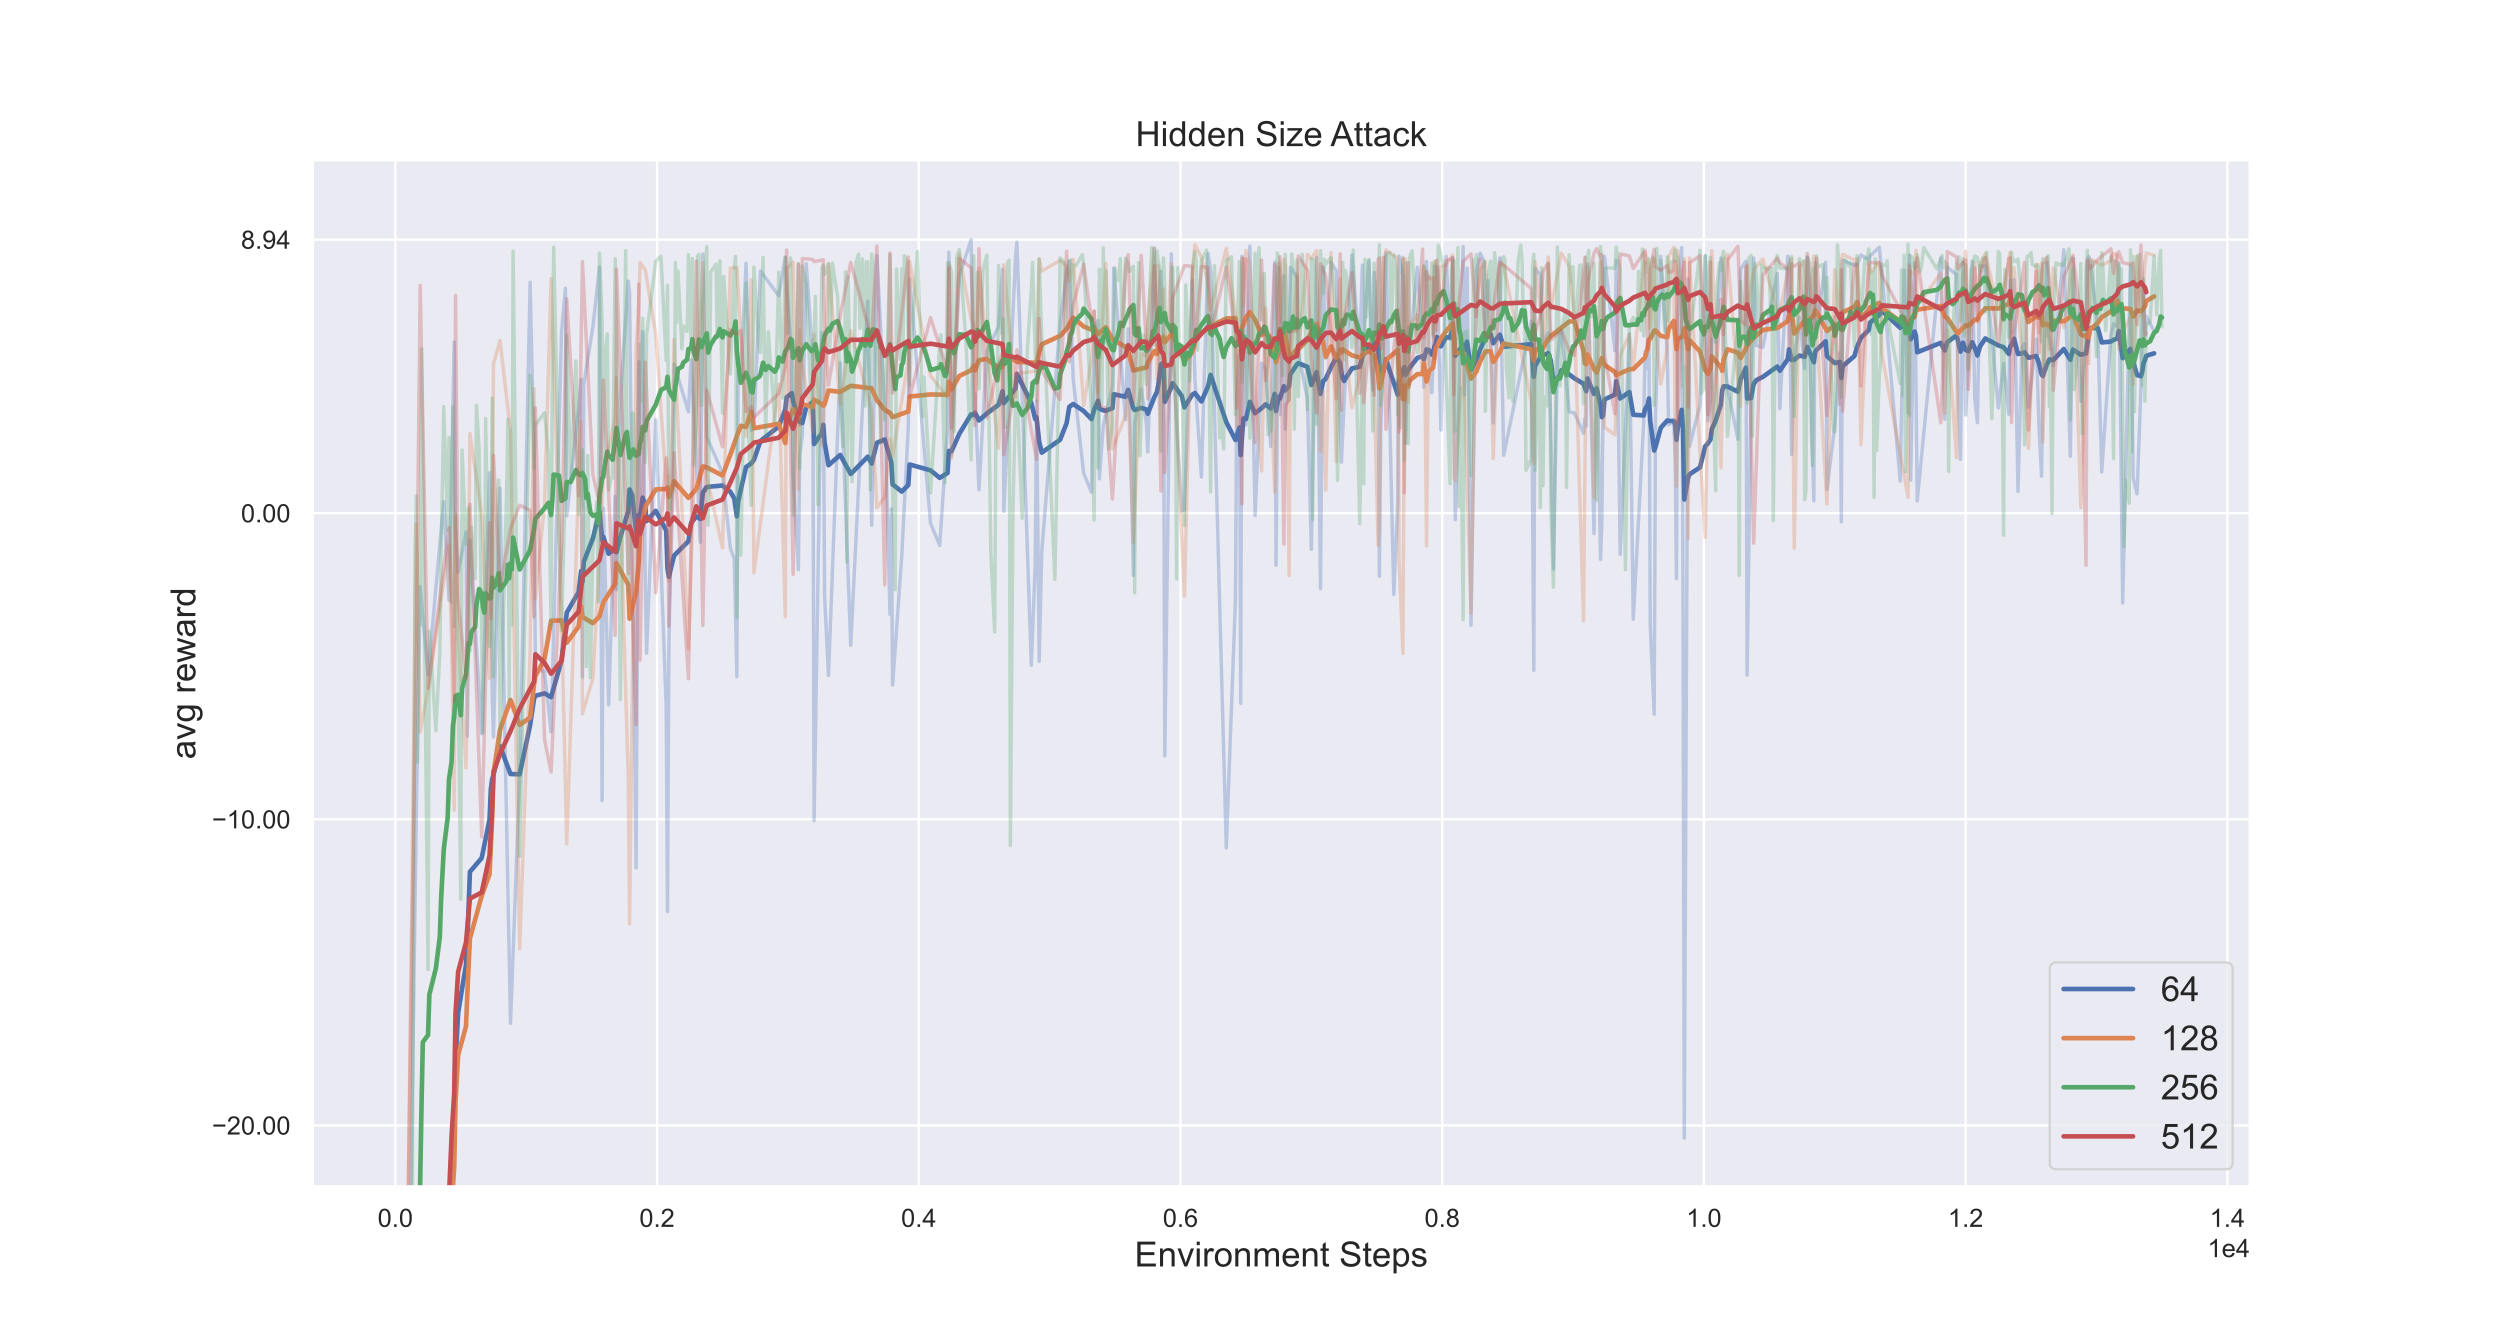 <?xml version="1.0" encoding="utf-8" standalone="no"?>
<!DOCTYPE svg PUBLIC "-//W3C//DTD SVG 1.1//EN"
  "http://www.w3.org/Graphics/SVG/1.1/DTD/svg11.dtd">
<!-- Created with matplotlib (https://matplotlib.org/) -->
<svg height="576pt" version="1.1" viewBox="0 0 1080 576" width="1080pt" xmlns="http://www.w3.org/2000/svg" xmlns:xlink="http://www.w3.org/1999/xlink">
 <defs>
  <style type="text/css">*{stroke-linecap:butt;stroke-linejoin:round;}</style>
 </defs>
 <g id="figure_1">
  <g id="patch_1">
   <path d="M 0 576 
L 1080 576 
L 1080 0 
L 0 0 
z
" style="fill:#ffffff;"/>
  </g>
  <g id="axes_1">
   <g id="patch_2">
    <path d="M 135 512.64 
L 972 512.64 
L 972 69.12 
L 135 69.12 
z
" style="fill:#eaeaf2;"/>
   </g>
   <g id="matplotlib.axis_1">
    <g id="xtick_1">
     <g id="line2d_1">
      <path clip-path="url(#p3d43cb0a9f)" d="M 170.784 512.64 
L 170.784 69.12 
" style="fill:none;stroke:#ffffff;stroke-linecap:round;"/>
     </g>
     <g id="text_1">
      <!-- 0.0 -->
      <g style="fill:#262626;" transform="translate(163.139 530.014)scale(0.11 -0.11)">
       <defs>
        <path d="M 4.156 35.297 
Q 4.156 48 6.766 55.734 
Q 9.375 63.484 14.516 67.672 
Q 19.672 71.875 27.484 71.875 
Q 33.25 71.875 37.594 69.547 
Q 41.938 67.234 44.766 62.859 
Q 47.609 58.5 49.219 52.219 
Q 50.828 45.953 50.828 35.297 
Q 50.828 22.703 48.234 14.969 
Q 45.656 7.234 40.5 3 
Q 35.359 -1.219 27.484 -1.219 
Q 17.141 -1.219 11.234 6.203 
Q 4.156 15.141 4.156 35.297 
z
M 13.188 35.297 
Q 13.188 17.672 17.312 11.828 
Q 21.438 6 27.484 6 
Q 33.547 6 37.672 11.859 
Q 41.797 17.719 41.797 35.297 
Q 41.797 52.984 37.672 58.781 
Q 33.547 64.594 27.391 64.594 
Q 21.344 64.594 17.719 59.469 
Q 13.188 52.938 13.188 35.297 
z
" id="ArialMT-48"/>
        <path d="M 9.078 0 
L 9.078 10.016 
L 19.094 10.016 
L 19.094 0 
z
" id="ArialMT-46"/>
       </defs>
       <use xlink:href="#ArialMT-48"/>
       <use x="55.615" xlink:href="#ArialMT-46"/>
       <use x="83.398" xlink:href="#ArialMT-48"/>
      </g>
     </g>
    </g>
    <g id="xtick_2">
     <g id="line2d_2">
      <path clip-path="url(#p3d43cb0a9f)" d="M 283.846 512.64 
L 283.846 69.12 
" style="fill:none;stroke:#ffffff;stroke-linecap:round;"/>
     </g>
     <g id="text_2">
      <!-- 0.2 -->
      <g style="fill:#262626;" transform="translate(276.201 530.014)scale(0.11 -0.11)">
       <defs>
        <path d="M 50.344 8.453 
L 50.344 0 
L 3.031 0 
Q 2.938 3.172 4.047 6.109 
Q 5.859 10.938 9.828 15.625 
Q 13.812 20.312 21.344 26.469 
Q 33.016 36.031 37.109 41.625 
Q 41.219 47.219 41.219 52.203 
Q 41.219 57.422 37.469 61 
Q 33.734 64.594 27.734 64.594 
Q 21.391 64.594 17.578 60.781 
Q 13.766 56.984 13.719 50.25 
L 4.688 51.172 
Q 5.609 61.281 11.656 66.578 
Q 17.719 71.875 27.938 71.875 
Q 38.234 71.875 44.234 66.156 
Q 50.25 60.453 50.25 52 
Q 50.25 47.703 48.484 43.547 
Q 46.734 39.406 42.656 34.812 
Q 38.578 30.219 29.109 22.219 
Q 21.188 15.578 18.938 13.203 
Q 16.703 10.844 15.234 8.453 
z
" id="ArialMT-50"/>
       </defs>
       <use xlink:href="#ArialMT-48"/>
       <use x="55.615" xlink:href="#ArialMT-46"/>
       <use x="83.398" xlink:href="#ArialMT-50"/>
      </g>
     </g>
    </g>
    <g id="xtick_3">
     <g id="line2d_3">
      <path clip-path="url(#p3d43cb0a9f)" d="M 396.909 512.64 
L 396.909 69.12 
" style="fill:none;stroke:#ffffff;stroke-linecap:round;"/>
     </g>
     <g id="text_3">
      <!-- 0.4 -->
      <g style="fill:#262626;" transform="translate(389.264 530.014)scale(0.11 -0.11)">
       <defs>
        <path d="M 32.328 0 
L 32.328 17.141 
L 1.266 17.141 
L 1.266 25.203 
L 33.938 71.578 
L 41.109 71.578 
L 41.109 25.203 
L 50.781 25.203 
L 50.781 17.141 
L 41.109 17.141 
L 41.109 0 
z
M 32.328 25.203 
L 32.328 57.469 
L 9.906 25.203 
z
" id="ArialMT-52"/>
       </defs>
       <use xlink:href="#ArialMT-48"/>
       <use x="55.615" xlink:href="#ArialMT-46"/>
       <use x="83.398" xlink:href="#ArialMT-52"/>
      </g>
     </g>
    </g>
    <g id="xtick_4">
     <g id="line2d_4">
      <path clip-path="url(#p3d43cb0a9f)" d="M 509.971 512.64 
L 509.971 69.12 
" style="fill:none;stroke:#ffffff;stroke-linecap:round;"/>
     </g>
     <g id="text_4">
      <!-- 0.6 -->
      <g style="fill:#262626;" transform="translate(502.326 530.014)scale(0.11 -0.11)">
       <defs>
        <path d="M 49.75 54.047 
L 41.016 53.375 
Q 39.844 58.547 37.703 60.891 
Q 34.125 64.656 28.906 64.656 
Q 24.703 64.656 21.531 62.312 
Q 17.391 59.281 14.984 53.469 
Q 12.594 47.656 12.5 36.922 
Q 15.672 41.75 20.266 44.094 
Q 24.859 46.438 29.891 46.438 
Q 38.672 46.438 44.844 39.969 
Q 51.031 33.5 51.031 23.25 
Q 51.031 16.5 48.125 10.719 
Q 45.219 4.938 40.141 1.859 
Q 35.062 -1.219 28.609 -1.219 
Q 17.625 -1.219 10.688 6.859 
Q 3.766 14.938 3.766 33.5 
Q 3.766 54.25 11.422 63.672 
Q 18.109 71.875 29.438 71.875 
Q 37.891 71.875 43.281 67.141 
Q 48.688 62.406 49.75 54.047 
z
M 13.875 23.188 
Q 13.875 18.656 15.797 14.5 
Q 17.719 10.359 21.188 8.172 
Q 24.656 6 28.469 6 
Q 34.031 6 38.031 10.484 
Q 42.047 14.984 42.047 22.703 
Q 42.047 30.125 38.078 34.391 
Q 34.125 38.672 28.125 38.672 
Q 22.172 38.672 18.016 34.391 
Q 13.875 30.125 13.875 23.188 
z
" id="ArialMT-54"/>
       </defs>
       <use xlink:href="#ArialMT-48"/>
       <use x="55.615" xlink:href="#ArialMT-46"/>
       <use x="83.398" xlink:href="#ArialMT-54"/>
      </g>
     </g>
    </g>
    <g id="xtick_5">
     <g id="line2d_5">
      <path clip-path="url(#p3d43cb0a9f)" d="M 623.033 512.64 
L 623.033 69.12 
" style="fill:none;stroke:#ffffff;stroke-linecap:round;"/>
     </g>
     <g id="text_5">
      <!-- 0.8 -->
      <g style="fill:#262626;" transform="translate(615.388 530.014)scale(0.11 -0.11)">
       <defs>
        <path d="M 17.672 38.812 
Q 12.203 40.828 9.562 44.531 
Q 6.938 48.25 6.938 53.422 
Q 6.938 61.234 12.547 66.547 
Q 18.172 71.875 27.484 71.875 
Q 36.859 71.875 42.578 66.422 
Q 48.297 60.984 48.297 53.172 
Q 48.297 48.188 45.672 44.5 
Q 43.062 40.828 37.75 38.812 
Q 44.344 36.672 47.781 31.875 
Q 51.219 27.094 51.219 20.453 
Q 51.219 11.281 44.719 5.031 
Q 38.234 -1.219 27.641 -1.219 
Q 17.047 -1.219 10.547 5.047 
Q 4.047 11.328 4.047 20.703 
Q 4.047 27.688 7.594 32.391 
Q 11.141 37.109 17.672 38.812 
z
M 15.922 53.719 
Q 15.922 48.641 19.188 45.406 
Q 22.469 42.188 27.688 42.188 
Q 32.766 42.188 36.016 45.375 
Q 39.266 48.578 39.266 53.219 
Q 39.266 58.062 35.906 61.359 
Q 32.562 64.656 27.594 64.656 
Q 22.562 64.656 19.234 61.422 
Q 15.922 58.203 15.922 53.719 
z
M 13.094 20.656 
Q 13.094 16.891 14.875 13.375 
Q 16.656 9.859 20.172 7.922 
Q 23.688 6 27.734 6 
Q 34.031 6 38.125 10.047 
Q 42.234 14.109 42.234 20.359 
Q 42.234 26.703 38.016 30.859 
Q 33.797 35.016 27.438 35.016 
Q 21.234 35.016 17.156 30.906 
Q 13.094 26.812 13.094 20.656 
z
" id="ArialMT-56"/>
       </defs>
       <use xlink:href="#ArialMT-48"/>
       <use x="55.615" xlink:href="#ArialMT-46"/>
       <use x="83.398" xlink:href="#ArialMT-56"/>
      </g>
     </g>
    </g>
    <g id="xtick_6">
     <g id="line2d_6">
      <path clip-path="url(#p3d43cb0a9f)" d="M 736.096 512.64 
L 736.096 69.12 
" style="fill:none;stroke:#ffffff;stroke-linecap:round;"/>
     </g>
     <g id="text_6">
      <!-- 1.0 -->
      <g style="fill:#262626;" transform="translate(728.451 530.014)scale(0.11 -0.11)">
       <defs>
        <path d="M 37.25 0 
L 28.469 0 
L 28.469 56 
Q 25.297 52.984 20.141 49.953 
Q 14.984 46.922 10.891 45.406 
L 10.891 53.906 
Q 18.266 57.375 23.781 62.297 
Q 29.297 67.234 31.594 71.875 
L 37.25 71.875 
z
" id="ArialMT-49"/>
       </defs>
       <use xlink:href="#ArialMT-49"/>
       <use x="55.615" xlink:href="#ArialMT-46"/>
       <use x="83.398" xlink:href="#ArialMT-48"/>
      </g>
     </g>
    </g>
    <g id="xtick_7">
     <g id="line2d_7">
      <path clip-path="url(#p3d43cb0a9f)" d="M 849.158 512.64 
L 849.158 69.12 
" style="fill:none;stroke:#ffffff;stroke-linecap:round;"/>
     </g>
     <g id="text_7">
      <!-- 1.2 -->
      <g style="fill:#262626;" transform="translate(841.513 530.014)scale(0.11 -0.11)">
       <use xlink:href="#ArialMT-49"/>
       <use x="55.615" xlink:href="#ArialMT-46"/>
       <use x="83.398" xlink:href="#ArialMT-50"/>
      </g>
     </g>
    </g>
    <g id="xtick_8">
     <g id="line2d_8">
      <path clip-path="url(#p3d43cb0a9f)" d="M 962.22 512.64 
L 962.22 69.12 
" style="fill:none;stroke:#ffffff;stroke-linecap:round;"/>
     </g>
     <g id="text_8">
      <!-- 1.4 -->
      <g style="fill:#262626;" transform="translate(954.575 530.014)scale(0.11 -0.11)">
       <use xlink:href="#ArialMT-49"/>
       <use x="55.615" xlink:href="#ArialMT-46"/>
       <use x="83.398" xlink:href="#ArialMT-52"/>
      </g>
     </g>
    </g>
    <g id="text_9">
     <!-- Environment Steps -->
     <g style="fill:#262626;" transform="translate(490.138 547.119)scale(0.15 -0.15)">
      <defs>
       <path d="M 7.906 0 
L 7.906 71.578 
L 59.672 71.578 
L 59.672 63.141 
L 17.391 63.141 
L 17.391 41.219 
L 56.984 41.219 
L 56.984 32.812 
L 17.391 32.812 
L 17.391 8.453 
L 61.328 8.453 
L 61.328 0 
z
" id="ArialMT-69"/>
       <path d="M 6.594 0 
L 6.594 51.859 
L 14.5 51.859 
L 14.5 44.484 
Q 20.219 53.031 31 53.031 
Q 35.688 53.031 39.625 51.344 
Q 43.562 49.656 45.516 46.922 
Q 47.469 44.188 48.25 40.438 
Q 48.734 37.984 48.734 31.891 
L 48.734 0 
L 39.938 0 
L 39.938 31.547 
Q 39.938 36.922 38.906 39.578 
Q 37.891 42.234 35.281 43.812 
Q 32.672 45.406 29.156 45.406 
Q 23.531 45.406 19.453 41.844 
Q 15.375 38.281 15.375 28.328 
L 15.375 0 
z
" id="ArialMT-110"/>
       <path d="M 21 0 
L 1.266 51.859 
L 10.547 51.859 
L 21.688 20.797 
Q 23.484 15.766 25 10.359 
Q 26.172 14.453 28.266 20.219 
L 39.797 51.859 
L 48.828 51.859 
L 29.203 0 
z
" id="ArialMT-118"/>
       <path d="M 6.641 61.469 
L 6.641 71.578 
L 15.438 71.578 
L 15.438 61.469 
z
M 6.641 0 
L 6.641 51.859 
L 15.438 51.859 
L 15.438 0 
z
" id="ArialMT-105"/>
       <path d="M 6.5 0 
L 6.5 51.859 
L 14.406 51.859 
L 14.406 44 
Q 17.438 49.516 20 51.266 
Q 22.562 53.031 25.641 53.031 
Q 30.078 53.031 34.672 50.203 
L 31.641 42.047 
Q 28.422 43.953 25.203 43.953 
Q 22.312 43.953 20.016 42.219 
Q 17.719 40.484 16.75 37.406 
Q 15.281 32.719 15.281 27.156 
L 15.281 0 
z
" id="ArialMT-114"/>
       <path d="M 3.328 25.922 
Q 3.328 40.328 11.328 47.266 
Q 18.016 53.031 27.641 53.031 
Q 38.328 53.031 45.109 46.016 
Q 51.906 39.016 51.906 26.656 
Q 51.906 16.656 48.906 10.906 
Q 45.906 5.172 40.156 2 
Q 34.422 -1.172 27.641 -1.172 
Q 16.75 -1.172 10.031 5.812 
Q 3.328 12.797 3.328 25.922 
z
M 12.359 25.922 
Q 12.359 15.969 16.703 11.016 
Q 21.047 6.062 27.641 6.062 
Q 34.188 6.062 38.531 11.031 
Q 42.875 16.016 42.875 26.219 
Q 42.875 35.844 38.5 40.797 
Q 34.125 45.75 27.641 45.75 
Q 21.047 45.75 16.703 40.812 
Q 12.359 35.891 12.359 25.922 
z
" id="ArialMT-111"/>
       <path d="M 6.594 0 
L 6.594 51.859 
L 14.453 51.859 
L 14.453 44.578 
Q 16.891 48.391 20.938 50.703 
Q 25 53.031 30.172 53.031 
Q 35.938 53.031 39.625 50.641 
Q 43.312 48.25 44.828 43.953 
Q 50.984 53.031 60.844 53.031 
Q 68.562 53.031 72.703 48.75 
Q 76.859 44.484 76.859 35.594 
L 76.859 0 
L 68.109 0 
L 68.109 32.672 
Q 68.109 37.938 67.25 40.25 
Q 66.406 42.578 64.156 43.984 
Q 61.922 45.406 58.891 45.406 
Q 53.422 45.406 49.797 41.766 
Q 46.188 38.141 46.188 30.125 
L 46.188 0 
L 37.406 0 
L 37.406 33.688 
Q 37.406 39.547 35.25 42.469 
Q 33.109 45.406 28.219 45.406 
Q 24.516 45.406 21.359 43.453 
Q 18.219 41.5 16.797 37.734 
Q 15.375 33.984 15.375 26.906 
L 15.375 0 
z
" id="ArialMT-109"/>
       <path d="M 42.094 16.703 
L 51.172 15.578 
Q 49.031 7.625 43.219 3.219 
Q 37.406 -1.172 28.375 -1.172 
Q 17 -1.172 10.328 5.828 
Q 3.656 12.844 3.656 25.484 
Q 3.656 38.578 10.391 45.797 
Q 17.141 53.031 27.875 53.031 
Q 38.281 53.031 44.875 45.953 
Q 51.469 38.875 51.469 26.031 
Q 51.469 25.25 51.422 23.688 
L 12.75 23.688 
Q 13.234 15.141 17.578 10.594 
Q 21.922 6.062 28.422 6.062 
Q 33.25 6.062 36.672 8.594 
Q 40.094 11.141 42.094 16.703 
z
M 13.234 30.906 
L 42.188 30.906 
Q 41.609 37.453 38.875 40.719 
Q 34.672 45.797 27.984 45.797 
Q 21.922 45.797 17.797 41.75 
Q 13.672 37.703 13.234 30.906 
z
" id="ArialMT-101"/>
       <path d="M 25.781 7.859 
L 27.047 0.094 
Q 23.344 -0.688 20.406 -0.688 
Q 15.625 -0.688 12.984 0.828 
Q 10.359 2.344 9.281 4.812 
Q 8.203 7.281 8.203 15.188 
L 8.203 45.016 
L 1.766 45.016 
L 1.766 51.859 
L 8.203 51.859 
L 8.203 64.703 
L 16.938 69.969 
L 16.938 51.859 
L 25.781 51.859 
L 25.781 45.016 
L 16.938 45.016 
L 16.938 14.703 
Q 16.938 10.938 17.406 9.859 
Q 17.875 8.797 18.922 8.156 
Q 19.969 7.516 21.922 7.516 
Q 23.391 7.516 25.781 7.859 
z
" id="ArialMT-116"/>
       <path id="ArialMT-32"/>
       <path d="M 4.5 23 
L 13.422 23.781 
Q 14.062 18.406 16.375 14.969 
Q 18.703 11.531 23.578 9.406 
Q 28.469 7.281 34.578 7.281 
Q 39.984 7.281 44.141 8.891 
Q 48.297 10.5 50.312 13.297 
Q 52.344 16.109 52.344 19.438 
Q 52.344 22.797 50.391 25.312 
Q 48.438 27.828 43.953 29.547 
Q 41.062 30.672 31.203 33.031 
Q 21.344 35.406 17.391 37.5 
Q 12.25 40.188 9.734 44.156 
Q 7.234 48.141 7.234 53.078 
Q 7.234 58.5 10.297 63.203 
Q 13.375 67.922 19.281 70.359 
Q 25.203 72.797 32.422 72.797 
Q 40.375 72.797 46.453 70.234 
Q 52.547 67.672 55.812 62.688 
Q 59.078 57.719 59.328 51.422 
L 50.25 50.734 
Q 49.516 57.516 45.281 60.984 
Q 41.062 64.453 32.812 64.453 
Q 24.219 64.453 20.281 61.297 
Q 16.359 58.156 16.359 53.719 
Q 16.359 49.859 19.141 47.359 
Q 21.875 44.875 33.422 42.266 
Q 44.969 39.656 49.266 37.703 
Q 55.516 34.812 58.484 30.391 
Q 61.469 25.984 61.469 20.219 
Q 61.469 14.5 58.203 9.438 
Q 54.938 4.391 48.797 1.578 
Q 42.672 -1.219 35.016 -1.219 
Q 25.297 -1.219 18.719 1.609 
Q 12.156 4.438 8.422 10.125 
Q 4.688 15.828 4.5 23 
z
" id="ArialMT-83"/>
       <path d="M 6.594 -19.875 
L 6.594 51.859 
L 14.594 51.859 
L 14.594 45.125 
Q 17.438 49.078 21 51.047 
Q 24.562 53.031 29.641 53.031 
Q 36.281 53.031 41.359 49.609 
Q 46.438 46.188 49.016 39.953 
Q 51.609 33.734 51.609 26.312 
Q 51.609 18.359 48.75 11.984 
Q 45.906 5.609 40.453 2.219 
Q 35.016 -1.172 29 -1.172 
Q 24.609 -1.172 21.109 0.688 
Q 17.625 2.547 15.375 5.375 
L 15.375 -19.875 
z
M 14.547 25.641 
Q 14.547 15.625 18.594 10.844 
Q 22.656 6.062 28.422 6.062 
Q 34.281 6.062 38.453 11.016 
Q 42.625 15.969 42.625 26.375 
Q 42.625 36.281 38.547 41.203 
Q 34.469 46.141 28.812 46.141 
Q 23.188 46.141 18.859 40.891 
Q 14.547 35.641 14.547 25.641 
z
" id="ArialMT-112"/>
       <path d="M 3.078 15.484 
L 11.766 16.844 
Q 12.5 11.625 15.844 8.844 
Q 19.188 6.062 25.203 6.062 
Q 31.25 6.062 34.172 8.516 
Q 37.109 10.984 37.109 14.312 
Q 37.109 17.281 34.516 19 
Q 32.719 20.172 25.531 21.969 
Q 15.875 24.422 12.141 26.203 
Q 8.406 27.984 6.469 31.125 
Q 4.547 34.281 4.547 38.094 
Q 4.547 41.547 6.125 44.5 
Q 7.719 47.469 10.453 49.422 
Q 12.5 50.922 16.031 51.969 
Q 19.578 53.031 23.641 53.031 
Q 29.734 53.031 34.344 51.266 
Q 38.969 49.516 41.156 46.5 
Q 43.359 43.5 44.188 38.484 
L 35.594 37.312 
Q 35.016 41.312 32.203 43.547 
Q 29.391 45.797 24.266 45.797 
Q 18.219 45.797 15.625 43.797 
Q 13.031 41.797 13.031 39.109 
Q 13.031 37.406 14.109 36.031 
Q 15.188 34.625 17.484 33.688 
Q 18.797 33.203 25.25 31.453 
Q 34.578 28.953 38.25 27.359 
Q 41.938 25.781 44.031 22.75 
Q 46.141 19.734 46.141 15.234 
Q 46.141 10.844 43.578 6.953 
Q 41.016 3.078 36.172 0.953 
Q 31.344 -1.172 25.25 -1.172 
Q 15.141 -1.172 9.844 3.031 
Q 4.547 7.234 3.078 15.484 
z
" id="ArialMT-115"/>
      </defs>
      <use xlink:href="#ArialMT-69"/>
      <use x="66.699" xlink:href="#ArialMT-110"/>
      <use x="122.314" xlink:href="#ArialMT-118"/>
      <use x="172.314" xlink:href="#ArialMT-105"/>
      <use x="194.531" xlink:href="#ArialMT-114"/>
      <use x="227.832" xlink:href="#ArialMT-111"/>
      <use x="283.447" xlink:href="#ArialMT-110"/>
      <use x="339.062" xlink:href="#ArialMT-109"/>
      <use x="422.363" xlink:href="#ArialMT-101"/>
      <use x="477.979" xlink:href="#ArialMT-110"/>
      <use x="533.594" xlink:href="#ArialMT-116"/>
      <use x="561.377" xlink:href="#ArialMT-32"/>
      <use x="589.16" xlink:href="#ArialMT-83"/>
      <use x="655.859" xlink:href="#ArialMT-116"/>
      <use x="683.643" xlink:href="#ArialMT-101"/>
      <use x="739.258" xlink:href="#ArialMT-112"/>
      <use x="794.873" xlink:href="#ArialMT-115"/>
     </g>
    </g>
    <g id="text_10">
     <!-- 1e4 -->
     <g style="fill:#262626;" transform="translate(953.649 543.073)scale(0.11 -0.11)">
      <use xlink:href="#ArialMT-49"/>
      <use x="55.615" xlink:href="#ArialMT-101"/>
      <use x="111.23" xlink:href="#ArialMT-52"/>
     </g>
    </g>
   </g>
   <g id="matplotlib.axis_2">
    <g id="ytick_1">
     <g id="line2d_9">
      <path clip-path="url(#p3d43cb0a9f)" d="M 135 486.19 
L 972 486.19 
" style="fill:none;stroke:#ffffff;stroke-linecap:round;"/>
     </g>
     <g id="text_11">
      <!-- −20.00 -->
      <g style="fill:#262626;" transform="translate(91.551 490.127)scale(0.11 -0.11)">
       <defs>
        <path d="M 52.828 31.203 
L 5.562 31.203 
L 5.562 39.406 
L 52.828 39.406 
z
" id="ArialMT-8722"/>
       </defs>
       <use xlink:href="#ArialMT-8722"/>
       <use x="58.398" xlink:href="#ArialMT-50"/>
       <use x="114.014" xlink:href="#ArialMT-48"/>
       <use x="169.629" xlink:href="#ArialMT-46"/>
       <use x="197.412" xlink:href="#ArialMT-48"/>
       <use x="253.027" xlink:href="#ArialMT-48"/>
      </g>
     </g>
    </g>
    <g id="ytick_2">
     <g id="line2d_10">
      <path clip-path="url(#p3d43cb0a9f)" d="M 135 353.941 
L 972 353.941 
" style="fill:none;stroke:#ffffff;stroke-linecap:round;"/>
     </g>
     <g id="text_12">
      <!-- −10.00 -->
      <g style="fill:#262626;" transform="translate(91.551 357.878)scale(0.11 -0.11)">
       <use xlink:href="#ArialMT-8722"/>
       <use x="58.398" xlink:href="#ArialMT-49"/>
       <use x="114.014" xlink:href="#ArialMT-48"/>
       <use x="169.629" xlink:href="#ArialMT-46"/>
       <use x="197.412" xlink:href="#ArialMT-48"/>
       <use x="253.027" xlink:href="#ArialMT-48"/>
      </g>
     </g>
    </g>
    <g id="ytick_3">
     <g id="line2d_11">
      <path clip-path="url(#p3d43cb0a9f)" d="M 135 221.692 
L 972 221.692 
" style="fill:none;stroke:#ffffff;stroke-linecap:round;"/>
     </g>
     <g id="text_13">
      <!-- 0.00 -->
      <g style="fill:#262626;" transform="translate(104.093 225.629)scale(0.11 -0.11)">
       <use xlink:href="#ArialMT-48"/>
       <use x="55.615" xlink:href="#ArialMT-46"/>
       <use x="83.398" xlink:href="#ArialMT-48"/>
       <use x="139.014" xlink:href="#ArialMT-48"/>
      </g>
     </g>
    </g>
    <g id="ytick_4">
     <g id="line2d_12">
      <path clip-path="url(#p3d43cb0a9f)" d="M 135 103.518 
L 972 103.518 
" style="fill:none;stroke:#ffffff;stroke-linecap:round;"/>
     </g>
     <g id="text_14">
      <!-- 8.94 -->
      <g style="fill:#262626;" transform="translate(104.093 107.455)scale(0.11 -0.11)">
       <defs>
        <path d="M 5.469 16.547 
L 13.922 17.328 
Q 14.984 11.375 18.016 8.688 
Q 21.047 6 25.781 6 
Q 29.828 6 32.875 7.859 
Q 35.938 9.719 37.891 12.812 
Q 39.844 15.922 41.156 21.188 
Q 42.484 26.469 42.484 31.938 
Q 42.484 32.516 42.438 33.688 
Q 39.797 29.5 35.234 26.875 
Q 30.672 24.266 25.344 24.266 
Q 16.453 24.266 10.297 30.703 
Q 4.156 37.156 4.156 47.703 
Q 4.156 58.594 10.578 65.234 
Q 17 71.875 26.656 71.875 
Q 33.641 71.875 39.422 68.109 
Q 45.219 64.359 48.219 57.391 
Q 51.219 50.438 51.219 37.25 
Q 51.219 23.531 48.234 15.406 
Q 45.266 7.281 39.375 3.031 
Q 33.5 -1.219 25.594 -1.219 
Q 17.188 -1.219 11.859 3.438 
Q 6.547 8.109 5.469 16.547 
z
M 41.453 48.141 
Q 41.453 55.719 37.422 60.156 
Q 33.406 64.594 27.734 64.594 
Q 21.875 64.594 17.531 59.812 
Q 13.188 55.031 13.188 47.406 
Q 13.188 40.578 17.312 36.297 
Q 21.438 32.031 27.484 32.031 
Q 33.594 32.031 37.516 36.297 
Q 41.453 40.578 41.453 48.141 
z
" id="ArialMT-57"/>
       </defs>
       <use xlink:href="#ArialMT-56"/>
       <use x="55.615" xlink:href="#ArialMT-46"/>
       <use x="83.398" xlink:href="#ArialMT-57"/>
       <use x="139.014" xlink:href="#ArialMT-52"/>
      </g>
     </g>
    </g>
    <g id="text_15">
     <!-- avg reward -->
     <g style="fill:#262626;" transform="translate(84.394 327.978)rotate(-90)scale(0.15 -0.15)">
      <defs>
       <path d="M 40.438 6.391 
Q 35.547 2.25 31.031 0.531 
Q 26.516 -1.172 21.344 -1.172 
Q 12.797 -1.172 8.203 3 
Q 3.609 7.172 3.609 13.672 
Q 3.609 17.484 5.344 20.625 
Q 7.078 23.781 9.891 25.688 
Q 12.703 27.594 16.219 28.562 
Q 18.797 29.25 24.031 29.891 
Q 34.672 31.156 39.703 32.906 
Q 39.75 34.719 39.75 35.203 
Q 39.75 40.578 37.25 42.781 
Q 33.891 45.75 27.25 45.75 
Q 21.047 45.75 18.094 43.578 
Q 15.141 41.406 13.719 35.891 
L 5.125 37.062 
Q 6.297 42.578 8.984 45.969 
Q 11.672 49.359 16.75 51.188 
Q 21.828 53.031 28.516 53.031 
Q 35.156 53.031 39.297 51.469 
Q 43.453 49.906 45.406 47.531 
Q 47.359 45.172 48.141 41.547 
Q 48.578 39.312 48.578 33.453 
L 48.578 21.734 
Q 48.578 9.469 49.141 6.219 
Q 49.703 2.984 51.375 0 
L 42.188 0 
Q 40.828 2.734 40.438 6.391 
z
M 39.703 26.031 
Q 34.906 24.078 25.344 22.703 
Q 19.922 21.922 17.672 20.938 
Q 15.438 19.969 14.203 18.094 
Q 12.984 16.219 12.984 13.922 
Q 12.984 10.406 15.641 8.062 
Q 18.312 5.719 23.438 5.719 
Q 28.516 5.719 32.469 7.938 
Q 36.422 10.156 38.281 14.016 
Q 39.703 17 39.703 22.797 
z
" id="ArialMT-97"/>
       <path d="M 4.984 -4.297 
L 13.531 -5.562 
Q 14.062 -9.516 16.5 -11.328 
Q 19.781 -13.766 25.438 -13.766 
Q 31.547 -13.766 34.859 -11.328 
Q 38.188 -8.891 39.359 -4.5 
Q 40.047 -1.812 39.984 6.781 
Q 34.234 0 25.641 0 
Q 14.938 0 9.078 7.719 
Q 3.219 15.438 3.219 26.219 
Q 3.219 33.641 5.906 39.906 
Q 8.594 46.188 13.688 49.609 
Q 18.797 53.031 25.688 53.031 
Q 34.859 53.031 40.828 45.609 
L 40.828 51.859 
L 48.922 51.859 
L 48.922 7.031 
Q 48.922 -5.078 46.453 -10.125 
Q 44 -15.188 38.641 -18.109 
Q 33.297 -21.047 25.484 -21.047 
Q 16.219 -21.047 10.5 -16.875 
Q 4.781 -12.703 4.984 -4.297 
z
M 12.25 26.859 
Q 12.25 16.656 16.297 11.969 
Q 20.359 7.281 26.469 7.281 
Q 32.516 7.281 36.609 11.938 
Q 40.719 16.609 40.719 26.562 
Q 40.719 36.078 36.5 40.906 
Q 32.281 45.75 26.312 45.75 
Q 20.453 45.75 16.344 40.984 
Q 12.25 36.234 12.25 26.859 
z
" id="ArialMT-103"/>
       <path d="M 16.156 0 
L 0.297 51.859 
L 9.375 51.859 
L 17.625 21.922 
L 20.703 10.797 
Q 20.906 11.625 23.391 21.484 
L 31.641 51.859 
L 40.672 51.859 
L 48.438 21.781 
L 51.031 11.859 
L 54 21.875 
L 62.891 51.859 
L 71.438 51.859 
L 55.219 0 
L 46.094 0 
L 37.844 31.062 
L 35.844 39.891 
L 25.344 0 
z
" id="ArialMT-119"/>
       <path d="M 40.234 0 
L 40.234 6.547 
Q 35.297 -1.172 25.734 -1.172 
Q 19.531 -1.172 14.328 2.25 
Q 9.125 5.672 6.266 11.797 
Q 3.422 17.922 3.422 25.875 
Q 3.422 33.641 6 39.969 
Q 8.594 46.297 13.766 49.656 
Q 18.953 53.031 25.344 53.031 
Q 30.031 53.031 33.688 51.047 
Q 37.359 49.078 39.656 45.906 
L 39.656 71.578 
L 48.391 71.578 
L 48.391 0 
z
M 12.453 25.875 
Q 12.453 15.922 16.641 10.984 
Q 20.844 6.062 26.562 6.062 
Q 32.328 6.062 36.344 10.766 
Q 40.375 15.484 40.375 25.141 
Q 40.375 35.797 36.266 40.766 
Q 32.172 45.75 26.172 45.75 
Q 20.312 45.75 16.375 40.969 
Q 12.453 36.188 12.453 25.875 
z
" id="ArialMT-100"/>
      </defs>
      <use xlink:href="#ArialMT-97"/>
      <use x="55.615" xlink:href="#ArialMT-118"/>
      <use x="105.615" xlink:href="#ArialMT-103"/>
      <use x="161.23" xlink:href="#ArialMT-32"/>
      <use x="189.014" xlink:href="#ArialMT-114"/>
      <use x="222.314" xlink:href="#ArialMT-101"/>
      <use x="277.93" xlink:href="#ArialMT-119"/>
      <use x="350.146" xlink:href="#ArialMT-97"/>
      <use x="405.762" xlink:href="#ArialMT-114"/>
      <use x="439.062" xlink:href="#ArialMT-100"/>
     </g>
    </g>
   </g>
   <g id="line2d_13">
    <path clip-path="url(#p3d43cb0a9f)" d="M 176.689 577 
L 179.829 352.837 
L 181.525 253.392 
L 184.917 291.553 
L 191.701 216.655 
L 193.962 259.325 
L 196.223 147.755 
L 196.789 228.305 
L 197.919 247.239 
L 201.311 229.769 
L 201.876 318.045 
L 202.442 263.278 
L 203.007 233.325 
L 208.095 316.944 
L 211.487 204.268 
L 212.052 220.969 
L 212.617 299.658 
L 213.183 318.381 
L 216.009 210.889 
L 220.532 442.064 
L 224.489 335.709 
L 229.011 121.966 
L 230.707 198.933 
L 231.273 289.469 
L 235.23 289.971 
L 238.056 316.148 
L 242.579 143.253 
L 244.275 124.549 
L 244.84 222.791 
L 249.928 176.584 
L 251.058 163.905 
L 251.624 292.507 
L 252.189 165.868 
L 256.146 141.13 
L 258.973 115.296 
L 260.103 345.836 
L 260.669 219.643 
L 262.93 304.525 
L 265.757 214.401 
L 266.322 254.748 
L 268.018 172.007 
L 271.41 121.474 
L 271.975 126.983 
L 273.106 234.704 
L 274.801 374.927 
L 275.932 156.338 
L 276.497 226.368 
L 277.628 143.252 
L 278.759 252.417 
L 279.324 282.176 
L 283.281 181.418 
L 287.804 305.71 
L 288.369 393.788 
L 288.934 281.227 
L 291.196 157.286 
L 297.414 177.897 
L 298.545 155.463 
L 300.806 197.043 
L 302.502 234.299 
L 303.632 109.715 
L 305.328 188.783 
L 312.112 204.341 
L 315.504 236.724 
L 317.2 241.504 
L 318.33 292.349 
L 318.896 160.055 
L 320.026 164.6 
L 322.288 113.742 
L 324.549 186.007 
L 325.68 184.994 
L 328.506 117.087 
L 336.42 127.757 
L 339.247 111.007 
L 339.812 123.894 
L 342.074 154.035 
L 342.639 204.236 
L 344.9 246.061 
L 345.465 196.455 
L 346.596 188.184 
L 348.292 113.94 
L 351.119 154.691 
L 351.684 354.518 
L 355.076 143.539 
L 355.641 152.177 
L 356.206 257.062 
L 357.902 291.772 
L 362.99 156.718 
L 367.513 278.756 
L 374.862 130.048 
L 376.558 226.901 
L 378.819 110.499 
L 382.211 177.029 
L 384.472 265.357 
L 385.037 219.885 
L 385.603 295.93 
L 389.56 240.142 
L 392.386 184.307 
L 392.952 120.499 
L 401.997 226.074 
L 405.954 235.635 
L 409.346 185.206 
L 409.911 108.929 
L 411.042 196.842 
L 414.433 119.095 
L 419.521 103.518 
L 420.652 180.548 
L 421.217 170.361 
L 422.913 211.544 
L 426.305 151.725 
L 431.393 140.975 
L 433.089 116.272 
L 433.654 220.881 
L 438.742 110.477 
L 439.307 104.661 
L 445.526 287.425 
L 447.221 243.679 
L 447.787 173.228 
L 448.917 285.712 
L 450.048 238.12 
L 457.962 139.8 
L 460.789 117.879 
L 461.92 112.854 
L 463.615 163.678 
L 468.138 204.407 
L 471.53 212.617 
L 472.66 141.052 
L 474.356 138.431 
L 474.922 206.853 
L 476.618 183.738 
L 480.575 166.741 
L 481.14 115.758 
L 486.228 181.324 
L 487.359 142.061 
L 489.62 248.583 
L 490.185 182.882 
L 493.012 167.972 
L 495.273 183.246 
L 495.838 195.205 
L 498.665 107.11 
L 499.795 149.082 
L 500.361 140.969 
L 500.926 121.553 
L 501.491 117.089 
L 502.622 148.4 
L 503.187 326.503 
L 506.014 109.672 
L 506.579 150.895 
L 510.536 220.664 
L 511.667 220.207 
L 515.059 121.037 
L 516.189 163.633 
L 519.016 206.039 
L 521.843 109.579 
L 522.973 116.454 
L 529.757 366.265 
L 533.714 258.983 
L 534.279 170.701 
L 535.41 153.338 
L 535.975 303.856 
L 536.541 110.707 
L 537.106 116.215 
L 538.237 183.614 
L 539.933 106.232 
L 542.194 222.655 
L 545.02 156.861 
L 546.716 159.661 
L 548.978 192.845 
L 550.673 113.321 
L 551.239 244.166 
L 552.369 115.538 
L 552.935 179.116 
L 554.631 119.121 
L 555.196 185.314 
L 556.892 149.251 
L 557.457 115.469 
L 560.284 119.806 
L 560.849 152.073 
L 564.806 172.246 
L 566.502 237.283 
L 568.763 111.124 
L 570.459 254.259 
L 571.59 115.374 
L 572.721 154.679 
L 574.982 113.304 
L 577.243 116.978 
L 579.504 199.659 
L 580.635 174.155 
L 584.027 110.127 
L 587.419 152.32 
L 588.549 114.479 
L 589.115 145.68 
L 591.376 112.654 
L 593.072 168.561 
L 593.637 117.712 
L 595.333 153.26 
L 595.898 248.936 
L 596.464 186.547 
L 597.594 152.445 
L 598.725 109.192 
L 602.117 256.821 
L 603.813 216.907 
L 604.378 110.612 
L 606.074 118.949 
L 606.639 146.501 
L 607.205 191.427 
L 608.335 141.418 
L 608.901 150.795 
L 612.292 115.459 
L 614.554 147.013 
L 615.119 167.316 
L 616.25 112.968 
L 617.38 154.416 
L 618.511 169.676 
L 619.076 156.438 
L 619.641 114.985 
L 620.207 142.959 
L 620.772 115.226 
L 622.468 185.787 
L 624.729 110.761 
L 626.425 146.603 
L 627.556 111.317 
L 628.121 177.141 
L 628.686 224.504 
L 632.078 106.497 
L 632.644 170.746 
L 633.774 115.748 
L 635.47 270.118 
L 637.731 117.317 
L 639.427 109.347 
L 641.123 112.904 
L 641.689 144.742 
L 642.819 121.205 
L 643.95 145.238 
L 645.08 182.694 
L 647.907 111.404 
L 649.603 196.681 
L 661.474 138.776 
L 662.605 289.602 
L 663.17 115.85 
L 665.432 118.73 
L 666.562 148.015 
L 668.824 143.937 
L 669.954 185.547 
L 671.085 245.787 
L 672.781 155.502 
L 673.911 144.243 
L 674.477 141.962 
L 677.868 177.847 
L 680.13 178.421 
L 684.087 187.157 
L 684.652 180.807 
L 685.218 184.051 
L 685.783 113.984 
L 688.609 230.512 
L 689.74 146.254 
L 691.436 241.653 
L 692.001 225.381 
L 693.132 110.766 
L 697.654 151.485 
L 698.22 112.485 
L 699.916 239.482 
L 703.873 144.246 
L 705.569 267.487 
L 710.091 182.314 
L 710.657 152.074 
L 711.787 159.47 
L 712.352 146.34 
L 712.918 270.431 
L 714.614 308.54 
L 715.179 179.223 
L 717.44 110.717 
L 720.267 152.619 
L 720.832 183.541 
L 723.093 181.954 
L 723.659 196.959 
L 724.224 250.017 
L 724.789 138.231 
L 726.485 107 
L 727.051 257.733 
L 727.616 491.69 
L 729.312 120.43 
L 729.877 192.786 
L 734.4 174.977 
L 736.661 110.413 
L 737.792 181.794 
L 738.922 172.96 
L 739.487 146.43 
L 741.183 147.902 
L 743.445 111.467 
L 744.01 114.635 
L 744.575 150.827 
L 746.271 167.719 
L 750.794 189.777 
L 751.924 116.405 
L 754.186 112.902 
L 754.751 291.663 
L 756.447 170.267 
L 757.577 111.444 
L 758.708 149.253 
L 761.535 150.072 
L 767.753 118.203 
L 768.884 176.55 
L 772.275 110.645 
L 772.841 112.484 
L 773.971 196.349 
L 775.102 154.837 
L 777.363 137.054 
L 779.625 159.232 
L 780.755 111.07 
L 783.582 216.379 
L 784.147 113.567 
L 784.712 142.353 
L 788.67 113.276 
L 789.235 211.521 
L 792.627 183.735 
L 794.888 152.345 
L 795.453 225.399 
L 796.019 112.41 
L 801.106 114.622 
L 802.237 114.542 
L 803.933 110.135 
L 807.325 112.165 
L 807.89 110.581 
L 811.847 106.82 
L 812.978 117.909 
L 820.892 207.828 
L 822.588 116.762 
L 824.284 178.337 
L 824.849 110.111 
L 825.415 207.423 
L 827.111 113.592 
L 828.241 216.373 
L 838.417 111.45 
L 840.113 181.124 
L 841.243 115.438 
L 845.201 118.627 
L 845.766 163.55 
L 846.897 198.449 
L 848.027 113.278 
L 849.158 179.257 
L 850.288 156.809 
L 851.984 112.865 
L 853.115 172.534 
L 854.246 182.612 
L 855.376 114.701 
L 857.638 115.021 
L 863.291 176.26 
L 865.552 157.082 
L 867.813 178.937 
L 868.378 121.162 
L 868.944 144.003 
L 870.074 120.876 
L 871.77 212.322 
L 873.466 150.039 
L 874.597 148.43 
L 876.293 175.942 
L 879.685 146.582 
L 880.815 184.151 
L 881.946 205.689 
L 882.511 169.028 
L 884.207 113.435 
L 884.772 145.382 
L 885.338 145.749 
L 887.034 157.987 
L 891.556 107.877 
L 894.383 197.113 
L 895.513 111.483 
L 898.905 173.385 
L 901.166 147.781 
L 901.732 113.935 
L 902.297 110.854 
L 902.862 111.834 
L 906.254 141.717 
L 907.95 203.867 
L 911.907 144.512 
L 913.038 139.947 
L 914.734 141.251 
L 915.299 113.502 
L 916.995 260.453 
L 920.387 115.042 
L 921.518 206.486 
L 923.214 213.345 
L 924.91 166.871 
L 925.475 142.239 
L 926.04 123.491 
L 926.605 144.852 
L 927.171 136.727 
L 930.563 142.988 
L 930.563 142.988 
" style="fill:none;stroke:#4c72b0;stroke-linecap:round;stroke-opacity:0.3;stroke-width:1.5;"/>
   </g>
   <g id="line2d_14">
    <path clip-path="url(#p3d43cb0a9f)" d="M 192.617 577 
L 193.962 557.307 
L 196.223 484.306 
L 196.789 458.706 
L 197.919 437.559 
L 201.311 416.78 
L 201.876 406.907 
L 203.007 376.622 
L 208.095 370.654 
L 211.487 354.016 
L 212.052 340.711 
L 212.617 336.606 
L 213.183 334.783 
L 216.009 322.394 
L 220.532 334.361 
L 224.489 334.496 
L 229.011 313.243 
L 230.707 301.812 
L 231.273 300.577 
L 235.23 299.517 
L 238.056 301.18 
L 242.579 285.387 
L 244.84 264.652 
L 249.928 255.845 
L 251.058 246.651 
L 251.624 251.237 
L 252.189 242.7 
L 256.146 232.543 
L 258.973 220.818 
L 260.103 233.32 
L 260.669 231.952 
L 262.93 239.21 
L 265.757 236.729 
L 266.322 238.531 
L 268.018 231.878 
L 271.41 220.838 
L 271.975 211.452 
L 273.106 213.778 
L 274.801 229.893 
L 275.932 222.537 
L 276.497 222.92 
L 277.628 214.953 
L 278.759 218.7 
L 279.324 225.047 
L 283.281 220.684 
L 287.804 229.187 
L 288.369 245.647 
L 288.934 249.205 
L 291.196 240.013 
L 297.414 233.802 
L 298.545 225.968 
L 300.806 223.075 
L 302.502 224.198 
L 303.632 212.749 
L 305.328 210.353 
L 312.112 209.752 
L 315.504 212.449 
L 317.2 215.354 
L 318.33 223.054 
L 318.896 216.754 
L 320.026 211.539 
L 322.288 201.759 
L 324.549 200.184 
L 325.68 198.665 
L 328.506 190.507 
L 336.42 184.232 
L 339.247 176.909 
L 339.812 171.608 
L 342.074 169.851 
L 342.639 173.289 
L 345.465 182.155 
L 346.596 182.758 
L 348.292 175.876 
L 351.119 173.758 
L 351.684 191.834 
L 355.076 187.004 
L 355.641 183.522 
L 356.206 190.876 
L 357.902 200.965 
L 362.99 196.541 
L 367.513 204.762 
L 374.862 197.291 
L 376.558 200.252 
L 378.819 191.277 
L 382.211 189.852 
L 385.037 199.651 
L 385.603 209.278 
L 389.56 212.365 
L 392.386 209.559 
L 392.952 200.653 
L 401.997 203.195 
L 405.954 206.439 
L 409.346 204.316 
L 409.911 194.777 
L 411.042 194.984 
L 414.433 187.395 
L 419.521 179.007 
L 420.652 179.161 
L 421.217 178.281 
L 422.913 181.608 
L 426.305 178.619 
L 431.393 174.855 
L 433.089 168.997 
L 433.654 174.185 
L 438.742 167.814 
L 439.307 161.499 
L 445.526 174.091 
L 447.221 181.05 
L 447.787 180.268 
L 448.917 190.812 
L 450.048 195.543 
L 457.962 189.969 
L 460.789 182.76 
L 461.92 175.769 
L 463.615 174.56 
L 468.138 177.545 
L 471.53 181.052 
L 472.66 177.052 
L 474.356 173.19 
L 474.922 176.556 
L 476.618 177.274 
L 477.748 177.427 
L 480.575 176.359 
L 481.14 170.299 
L 486.228 171.401 
L 487.359 168.467 
L 489.62 176.479 
L 490.185 177.119 
L 493.012 176.204 
L 495.273 176.909 
L 495.838 178.738 
L 498.665 171.575 
L 499.795 169.326 
L 500.361 166.49 
L 501.491 157.506 
L 502.622 156.595 
L 503.187 173.586 
L 506.014 167.195 
L 506.579 165.565 
L 510.536 171.075 
L 511.667 175.988 
L 515.059 170.493 
L 516.189 169.807 
L 519.016 173.43 
L 521.843 167.045 
L 522.973 161.986 
L 529.757 182.414 
L 533.714 190.071 
L 535.41 184.654 
L 535.975 196.574 
L 537.106 180.81 
L 538.237 181.091 
L 539.933 173.605 
L 542.194 178.51 
L 545.02 176.345 
L 546.716 174.677 
L 548.978 176.493 
L 550.673 170.176 
L 551.239 177.575 
L 552.369 171.372 
L 552.935 172.146 
L 554.631 166.843 
L 555.196 168.69 
L 556.892 166.746 
L 557.457 161.619 
L 560.284 157.437 
L 560.849 156.901 
L 564.806 158.436 
L 566.502 166.32 
L 568.763 160.801 
L 570.459 170.146 
L 571.59 164.669 
L 572.721 163.67 
L 574.982 158.634 
L 577.243 154.468 
L 578.939 156.716 
L 579.504 161.01 
L 580.07 163.534 
L 580.635 164.596 
L 584.027 159.149 
L 587.419 158.466 
L 588.549 154.068 
L 589.115 153.229 
L 591.376 149.171 
L 593.072 151.11 
L 593.637 147.771 
L 595.333 148.319 
L 595.898 158.381 
L 596.464 161.198 
L 597.594 160.323 
L 598.725 155.209 
L 603.813 170.524 
L 604.378 164.533 
L 606.639 158.627 
L 607.205 161.907 
L 608.901 158.952 
L 612.292 154.603 
L 614.554 153.844 
L 615.119 155.191 
L 616.25 150.969 
L 617.38 151.313 
L 618.511 153.15 
L 619.076 153.478 
L 619.641 149.629 
L 620.207 148.962 
L 620.772 145.589 
L 622.468 149.608 
L 624.729 145.724 
L 626.425 145.811 
L 627.556 142.362 
L 628.121 145.84 
L 628.686 153.706 
L 632.078 148.985 
L 632.644 151.161 
L 633.774 147.62 
L 635.47 159.87 
L 637.731 155.615 
L 639.427 150.988 
L 641.123 147.179 
L 641.689 146.936 
L 642.819 144.363 
L 643.95 144.45 
L 645.08 148.275 
L 647.907 144.587 
L 649.603 149.797 
L 661.474 148.695 
L 662.605 162.786 
L 663.17 158.092 
L 665.432 154.156 
L 666.562 153.542 
L 668.824 152.581 
L 669.954 155.878 
L 671.085 164.869 
L 672.781 163.932 
L 673.911 161.963 
L 674.477 159.963 
L 677.868 161.751 
L 680.13 163.418 
L 684.087 165.792 
L 685.218 168.97 
L 685.783 163.471 
L 688.609 170.175 
L 689.74 167.783 
L 691.436 175.17 
L 692.001 180.191 
L 692.567 179.432 
L 693.132 172.566 
L 697.654 170.457 
L 698.22 164.66 
L 699.916 172.142 
L 703.873 169.353 
L 705.569 179.166 
L 710.091 179.481 
L 710.657 176.74 
L 711.787 175.013 
L 712.352 172.146 
L 712.918 181.974 
L 714.614 194.631 
L 715.179 193.09 
L 717.44 184.853 
L 720.267 181.629 
L 720.832 181.821 
L 723.093 181.834 
L 723.659 183.346 
L 724.224 190.014 
L 724.789 184.835 
L 726.485 177.052 
L 727.051 185.12 
L 727.616 215.777 
L 729.312 206.242 
L 729.877 204.897 
L 734.4 201.905 
L 736.661 192.755 
L 737.792 191.659 
L 738.922 189.789 
L 739.487 185.453 
L 741.183 181.698 
L 743.445 174.675 
L 744.01 168.671 
L 744.575 166.887 
L 746.271 166.97 
L 750.794 169.251 
L 751.924 163.966 
L 754.186 158.86 
L 754.751 172.14 
L 756.447 171.953 
L 757.577 165.902 
L 758.708 164.237 
L 761.535 162.82 
L 767.753 158.359 
L 768.884 160.178 
L 772.275 155.224 
L 772.841 150.95 
L 773.971 155.49 
L 775.102 155.425 
L 777.363 153.588 
L 779.625 154.152 
L 780.755 149.844 
L 783.582 156.498 
L 784.147 152.204 
L 784.712 151.219 
L 788.67 147.425 
L 789.235 153.835 
L 792.627 156.825 
L 794.888 156.377 
L 795.453 163.279 
L 796.019 158.192 
L 801.106 153.835 
L 802.237 149.906 
L 803.933 145.929 
L 807.325 142.552 
L 807.89 139.355 
L 811.847 136.102 
L 812.978 134.282 
L 820.892 141.637 
L 822.588 139.149 
L 824.284 143.068 
L 824.849 139.772 
L 825.415 146.538 
L 827.111 143.243 
L 827.676 145.043 
L 828.241 152.176 
L 838.417 148.104 
L 840.113 151.406 
L 841.243 147.809 
L 845.201 144.891 
L 845.766 146.757 
L 846.897 151.926 
L 848.027 148.061 
L 849.158 151.181 
L 850.288 151.743 
L 851.984 147.856 
L 853.115 150.323 
L 854.246 153.552 
L 855.376 149.667 
L 857.638 146.203 
L 863.291 149.208 
L 865.552 149.996 
L 867.813 152.89 
L 868.378 149.717 
L 868.944 149.146 
L 870.074 146.319 
L 871.77 152.919 
L 873.466 152.631 
L 874.597 152.211 
L 876.293 154.584 
L 879.685 153.784 
L 880.815 156.821 
L 881.946 161.707 
L 882.511 162.439 
L 884.207 157.539 
L 885.338 155.266 
L 887.034 155.538 
L 891.556 150.772 
L 894.383 155.406 
L 895.513 151.014 
L 898.905 153.251 
L 901.166 152.704 
L 902.862 141.71 
L 906.254 141.711 
L 907.95 147.926 
L 911.907 147.585 
L 913.038 146.821 
L 914.734 146.264 
L 915.299 142.988 
L 916.995 154.734 
L 920.387 150.765 
L 921.518 156.337 
L 923.214 162.038 
L 924.91 162.521 
L 925.475 160.493 
L 926.04 156.793 
L 926.605 155.599 
L 927.171 153.712 
L 930.563 152.639 
L 930.563 152.639 
" style="fill:none;stroke:#4c72b0;stroke-linecap:round;stroke-width:2;"/>
   </g>
   <g id="line2d_15">
    <path clip-path="url(#p3d43cb0a9f)" d="M 175.595 577 
L 179.829 226.42 
L 181.525 316.302 
L 184.917 297.849 
L 193.962 235.787 
L 195.093 278.171 
L 196.223 350.061 
L 196.789 223.492 
L 197.919 273.413 
L 201.311 331.663 
L 201.876 305.624 
L 203.007 187.276 
L 208.095 222.237 
L 211.487 293.107 
L 212.052 261.69 
L 212.617 241.777 
L 213.183 157.208 
L 216.009 147.089 
L 220.532 186.208 
L 224.489 409.889 
L 229.011 281.375 
L 230.707 167.882 
L 231.273 258.712 
L 235.23 217.817 
L 238.056 120.299 
L 242.579 266.348 
L 244.84 364.555 
L 249.928 208.684 
L 251.058 182.154 
L 251.624 308.305 
L 256.146 292.944 
L 258.973 240.49 
L 260.669 205.069 
L 265.757 180.308 
L 266.322 163.031 
L 271.41 336.701 
L 271.975 399.153 
L 274.801 150.616 
L 275.932 132.074 
L 276.497 113.386 
L 278.759 116.679 
L 283.281 144.121 
L 287.804 209.379 
L 288.369 205.367 
L 288.934 251.084 
L 291.196 146.674 
L 297.414 280.273 
L 300.806 176.568 
L 303.632 113.473 
L 305.328 205.783 
L 312.112 236.76 
L 315.504 115.823 
L 318.33 115.64 
L 320.026 144.296 
L 322.288 188.431 
L 324.549 120.828 
L 325.68 247.494 
L 336.42 165.98 
L 339.247 266.48 
L 339.812 116.185 
L 342.639 113.156 
L 344.9 211.416 
L 345.465 142.485 
L 346.596 157.355 
L 351.119 186.733 
L 351.684 144.349 
L 355.076 192.599 
L 356.206 170.065 
L 357.902 114.052 
L 362.99 174.84 
L 367.513 142.843 
L 376.558 177.433 
L 378.819 219.36 
L 382.211 214.664 
L 384.472 189.639 
L 385.603 197.147 
L 392.386 155.824 
L 392.952 113.042 
L 401.997 162.295 
L 409.346 171.796 
L 409.911 114.419 
L 411.042 198.021 
L 414.433 109.751 
L 419.521 138.187 
L 420.652 140.152 
L 421.217 178.205 
L 422.913 115.79 
L 426.305 150.645 
L 431.393 193.605 
L 433.089 153.935 
L 433.654 114.362 
L 438.742 171.415 
L 439.307 161.324 
L 447.787 160.294 
L 448.917 111.881 
L 450.048 117.11 
L 457.962 112.511 
L 460.789 114.983 
L 461.92 121.55 
L 463.615 111.962 
L 468.138 175.207 
L 471.53 154.895 
L 472.66 134.214 
L 474.356 169.45 
L 477.748 113.952 
L 480.575 193.977 
L 486.228 179.405 
L 487.359 168.886 
L 489.62 234.235 
L 493.012 152.702 
L 495.273 153.791 
L 495.838 137.676 
L 498.665 107.281 
L 499.795 163.622 
L 500.361 114.477 
L 501.491 136.343 
L 502.622 124.827 
L 503.187 169.338 
L 506.014 113.902 
L 506.579 146.802 
L 511.667 257.547 
L 515.059 118.802 
L 516.189 105.663 
L 519.016 111.266 
L 521.843 121.678 
L 522.973 133.784 
L 529.757 107.333 
L 533.714 136.177 
L 534.279 184.054 
L 535.41 181.435 
L 535.975 132.021 
L 536.541 111.377 
L 537.106 132.105 
L 538.237 108.229 
L 539.933 114.248 
L 542.194 168.262 
L 545.02 203.473 
L 546.716 132.959 
L 548.978 168.59 
L 550.673 212.601 
L 551.239 190.785 
L 552.369 113.753 
L 552.935 139.072 
L 554.631 112.081 
L 555.196 114.828 
L 556.892 248.567 
L 557.457 154.646 
L 560.284 118.366 
L 560.849 153.203 
L 564.806 109.886 
L 566.502 111.741 
L 568.763 108.253 
L 570.459 195.063 
L 571.59 168.969 
L 572.721 211.76 
L 574.982 109.194 
L 577.243 199.448 
L 578.939 120.41 
L 579.504 160.965 
L 580.07 140.358 
L 584.027 176.149 
L 587.419 162.519 
L 588.549 145.205 
L 589.115 146.434 
L 591.376 142.441 
L 593.637 166.453 
L 595.333 235.512 
L 595.898 225.397 
L 596.464 149.111 
L 597.594 115.374 
L 598.725 107.942 
L 603.813 111.606 
L 604.378 241.385 
L 606.074 282.258 
L 606.639 172.788 
L 607.205 111.84 
L 608.335 173.845 
L 608.901 140.624 
L 612.292 135.892 
L 614.554 161.128 
L 615.119 115.086 
L 616.25 235.809 
L 617.38 119.535 
L 619.076 145.367 
L 619.641 112.96 
L 620.207 115.981 
L 620.772 142.508 
L 622.468 115.239 
L 624.729 114.637 
L 627.556 110.124 
L 628.121 206.314 
L 628.686 207.712 
L 632.078 150.495 
L 635.47 264.909 
L 637.731 133.552 
L 639.427 116.538 
L 641.689 113.05 
L 643.95 150.325 
L 645.08 198.098 
L 647.907 114.127 
L 649.603 114.752 
L 661.474 173.475 
L 662.605 200.234 
L 663.17 113.034 
L 665.432 133.367 
L 666.562 156.214 
L 668.824 111.06 
L 669.954 133.613 
L 674.477 109.345 
L 677.868 115.029 
L 680.13 136.977 
L 684.087 268.24 
L 684.652 204.126 
L 685.783 115.083 
L 688.609 214.826 
L 689.74 175.878 
L 691.436 113.164 
L 692.001 140.86 
L 693.132 184.612 
L 697.654 187.89 
L 698.22 174.88 
L 699.916 153.502 
L 703.873 144.618 
L 705.569 158.546 
L 710.657 109.105 
L 711.787 112.616 
L 712.352 115.434 
L 712.918 141.692 
L 714.614 111.841 
L 715.179 142.426 
L 717.44 165.9 
L 720.267 150.66 
L 720.832 110.728 
L 723.093 106.912 
L 723.659 194.632 
L 724.224 209.995 
L 724.789 108.179 
L 727.051 132.52 
L 727.616 111.806 
L 729.312 232.7 
L 729.877 111.418 
L 734.4 195.679 
L 736.661 232.175 
L 737.792 175.876 
L 738.922 137.049 
L 739.487 108.233 
L 743.445 202.077 
L 744.01 173.462 
L 744.575 112.343 
L 746.271 109.83 
L 750.794 165.377 
L 751.924 175.564 
L 754.186 115.192 
L 754.751 135.721 
L 757.577 116.575 
L 761.535 111.909 
L 767.753 134.265 
L 768.884 134.843 
L 772.275 118.102 
L 772.841 113.72 
L 773.971 111.883 
L 775.102 236.827 
L 777.363 115.779 
L 779.625 112.848 
L 780.755 144.168 
L 783.582 110.601 
L 784.147 115.618 
L 784.712 139.869 
L 789.235 217.762 
L 792.627 116.443 
L 794.888 140.565 
L 795.453 113.179 
L 796.019 109.861 
L 801.106 112.331 
L 802.237 111.709 
L 803.933 192.067 
L 807.325 114.609 
L 807.89 117.915 
L 811.847 113.14 
L 812.978 153.091 
L 824.284 214.924 
L 824.849 116.744 
L 827.111 118.794 
L 827.676 108.141 
L 828.241 132.2 
L 838.417 117.942 
L 840.113 178.442 
L 841.243 142.571 
L 845.201 197.778 
L 845.766 149.562 
L 849.158 108.547 
L 850.288 143.769 
L 853.115 113.289 
L 854.246 139.225 
L 855.376 114.543 
L 857.638 109.613 
L 863.291 133.704 
L 867.813 112.859 
L 868.378 109.02 
L 868.944 149.972 
L 870.074 115.475 
L 874.597 164.36 
L 876.293 193.723 
L 879.685 114.159 
L 880.815 143.589 
L 881.946 113.649 
L 882.511 190.978 
L 884.207 134.775 
L 885.338 150.836 
L 887.034 115.754 
L 891.556 141.528 
L 895.513 111.583 
L 898.905 219.315 
L 901.732 136.503 
L 902.297 157.03 
L 902.862 112.069 
L 906.254 113.306 
L 907.95 114.58 
L 911.907 112.553 
L 913.038 109.482 
L 914.734 110.443 
L 915.299 150.86 
L 916.995 143.539 
L 920.387 136.827 
L 921.518 166.157 
L 923.214 110.406 
L 924.91 136.599 
L 926.605 113.974 
L 927.171 109.274 
L 930.563 110.199 
L 930.563 110.199 
" style="fill:none;stroke:#dd8452;stroke-linecap:round;stroke-opacity:0.3;stroke-width:1.5;"/>
   </g>
   <g id="line2d_16">
    <path clip-path="url(#p3d43cb0a9f)" d="M 186.457 577 
L 193.962 548.197 
L 195.093 521.194 
L 196.223 504.081 
L 196.789 476.022 
L 197.919 455.761 
L 201.311 443.351 
L 201.876 429.579 
L 203.007 405.348 
L 208.095 387.037 
L 211.487 377.644 
L 212.617 353.622 
L 213.183 333.98 
L 216.009 315.291 
L 220.532 302.383 
L 224.489 313.133 
L 229.011 309.958 
L 230.707 295.75 
L 231.273 292.046 
L 235.23 284.623 
L 238.056 268.191 
L 242.579 268.007 
L 244.84 277.662 
L 249.928 270.764 
L 251.058 261.903 
L 251.624 266.543 
L 256.146 269.183 
L 258.973 266.314 
L 260.669 260.189 
L 265.757 252.201 
L 266.322 243.284 
L 271.41 252.626 
L 271.975 267.279 
L 274.801 255.612 
L 275.932 243.259 
L 276.497 230.271 
L 278.759 218.912 
L 283.281 211.433 
L 287.804 211.228 
L 288.369 210.641 
L 288.934 214.686 
L 291.196 207.885 
L 297.414 215.123 
L 300.806 211.268 
L 303.632 201.488 
L 305.328 201.918 
L 312.112 205.402 
L 315.504 196.444 
L 318.33 188.364 
L 320.026 183.957 
L 322.288 184.404 
L 324.549 178.047 
L 325.68 184.991 
L 336.42 183.09 
L 339.247 191.429 
L 339.812 183.905 
L 342.639 176.83 
L 344.9 180.289 
L 345.465 176.508 
L 346.596 174.593 
L 351.119 175.807 
L 351.684 172.661 
L 355.076 174.655 
L 355.641 175.272 
L 356.206 174.751 
L 357.902 168.681 
L 362.99 169.297 
L 367.513 166.652 
L 376.558 167.73 
L 378.819 172.893 
L 382.211 177.07 
L 384.472 178.327 
L 385.603 180.209 
L 392.386 177.771 
L 392.952 171.298 
L 401.997 170.397 
L 409.346 170.537 
L 409.911 164.926 
L 411.042 168.235 
L 414.433 162.387 
L 419.521 159.967 
L 420.652 157.985 
L 421.217 160.007 
L 422.913 155.585 
L 426.305 155.091 
L 431.393 158.943 
L 433.089 158.442 
L 433.654 154.034 
L 438.742 155.772 
L 439.307 156.327 
L 447.787 156.724 
L 448.917 152.24 
L 450.048 148.727 
L 457.962 145.105 
L 460.789 142.093 
L 461.92 140.039 
L 463.615 137.231 
L 468.138 141.029 
L 471.53 142.415 
L 472.66 141.595 
L 474.356 144.381 
L 477.748 141.338 
L 480.575 146.602 
L 486.228 149.882 
L 487.359 151.782 
L 489.62 160.028 
L 495.273 158.745 
L 495.838 156.638 
L 498.665 151.702 
L 499.795 152.894 
L 500.361 149.052 
L 501.491 147.781 
L 502.622 145.486 
L 503.187 147.871 
L 506.014 144.474 
L 506.579 144.707 
L 511.667 155.991 
L 515.059 152.272 
L 516.189 147.611 
L 519.016 143.977 
L 522.973 140.951 
L 529.757 137.589 
L 533.714 137.448 
L 534.279 142.108 
L 535.41 146.041 
L 535.975 144.639 
L 536.541 141.313 
L 537.106 140.392 
L 538.237 137.176 
L 539.933 134.883 
L 542.194 138.221 
L 545.02 144.746 
L 546.716 143.567 
L 548.978 146.07 
L 550.673 152.723 
L 551.239 156.529 
L 552.369 152.251 
L 554.631 147.048 
L 555.196 143.826 
L 556.892 154.3 
L 557.457 154.335 
L 560.284 150.738 
L 560.849 150.984 
L 564.806 146.874 
L 566.502 143.361 
L 568.763 139.85 
L 570.459 145.372 
L 571.59 147.731 
L 572.721 154.134 
L 574.982 149.64 
L 577.243 154.621 
L 578.939 151.2 
L 579.504 152.176 
L 580.07 150.994 
L 584.027 153.51 
L 587.419 154.411 
L 588.549 153.49 
L 589.115 152.785 
L 591.376 151.75 
L 593.637 153.221 
L 595.333 161.45 
L 595.898 167.844 
L 596.464 165.971 
L 598.725 155.614 
L 603.813 151.214 
L 604.378 160.231 
L 606.074 172.433 
L 606.639 172.469 
L 607.205 166.406 
L 608.335 167.15 
L 608.901 164.497 
L 612.292 161.637 
L 614.554 161.586 
L 615.119 156.936 
L 616.25 164.823 
L 617.38 160.294 
L 619.076 158.802 
L 620.207 150.394 
L 620.772 149.605 
L 622.468 146.169 
L 624.729 143.015 
L 627.556 139.726 
L 628.686 152.518 
L 632.078 152.315 
L 635.47 163.575 
L 637.731 160.573 
L 639.427 156.169 
L 641.689 151.857 
L 643.95 151.704 
L 645.08 156.343 
L 647.907 152.122 
L 649.603 148.385 
L 661.474 150.894 
L 662.605 155.828 
L 663.17 151.548 
L 665.432 149.73 
L 666.562 150.379 
L 668.824 146.447 
L 669.954 145.163 
L 677.868 138.926 
L 680.13 138.731 
L 684.087 151.682 
L 684.652 156.927 
L 685.218 157.391 
L 685.783 153.161 
L 688.609 159.327 
L 689.74 160.982 
L 692.001 154.666 
L 693.132 157.661 
L 697.654 160.684 
L 698.22 162.103 
L 699.916 161.243 
L 703.873 159.581 
L 705.569 159.477 
L 710.657 154.44 
L 711.787 150.258 
L 712.352 146.775 
L 712.918 146.267 
L 714.614 142.825 
L 715.179 142.785 
L 717.44 145.096 
L 720.267 145.653 
L 720.832 142.16 
L 723.093 138.635 
L 724.224 150.811 
L 724.789 146.548 
L 727.051 145.145 
L 727.616 141.811 
L 729.312 150.9 
L 729.877 146.952 
L 734.4 151.824 
L 736.661 159.86 
L 737.792 161.461 
L 738.922 159.02 
L 739.487 153.941 
L 743.445 158.755 
L 744.01 160.226 
L 744.575 155.437 
L 746.271 150.877 
L 750.794 152.327 
L 751.924 154.65 
L 754.186 150.705 
L 754.751 149.206 
L 757.577 145.943 
L 761.535 142.54 
L 767.753 141.712 
L 768.884 141.025 
L 772.275 138.733 
L 772.841 136.232 
L 773.971 133.797 
L 775.102 144.1 
L 779.625 138.426 
L 780.755 139 
L 783.582 136.16 
L 784.147 134.106 
L 784.712 134.682 
L 789.235 142.99 
L 792.627 140.335 
L 794.888 140.358 
L 796.019 134.862 
L 801.106 132.609 
L 802.237 130.519 
L 803.933 136.674 
L 807.325 134.468 
L 807.89 132.812 
L 811.847 130.845 
L 812.978 133.07 
L 824.284 141.255 
L 824.849 138.804 
L 827.111 136.803 
L 827.676 133.937 
L 828.241 133.763 
L 838.417 132.181 
L 840.113 136.807 
L 841.243 137.384 
L 845.201 143.423 
L 845.766 144.037 
L 849.158 140.488 
L 850.288 140.816 
L 853.115 138.063 
L 854.246 138.179 
L 855.376 135.816 
L 857.638 133.196 
L 863.291 133.246 
L 867.813 131.208 
L 868.378 128.989 
L 868.944 131.087 
L 870.074 129.526 
L 874.597 133.009 
L 876.293 139.081 
L 879.685 136.589 
L 880.815 137.289 
L 881.946 134.925 
L 882.511 140.53 
L 884.207 139.954 
L 885.338 141.043 
L 887.034 138.514 
L 891.556 138.815 
L 895.513 136.092 
L 898.905 144.414 
L 901.166 145.429 
L 901.732 144.536 
L 902.297 145.785 
L 902.862 142.414 
L 906.254 139.503 
L 907.95 137.011 
L 911.907 134.565 
L 913.038 132.057 
L 914.734 129.895 
L 915.299 131.992 
L 916.995 133.147 
L 920.387 133.515 
L 921.518 136.779 
L 923.214 134.142 
L 924.91 134.387 
L 926.605 132.346 
L 927.171 130.039 
L 930.563 128.055 
L 930.563 128.055 
" style="fill:none;stroke:#dd8452;stroke-linecap:round;stroke-width:2;"/>
   </g>
   <g id="line2d_17">
    <path clip-path="url(#p3d43cb0a9f)" d="M 177.895 577 
L 179.264 240.396 
L 179.829 214.205 
L 180.395 329.169 
L 180.96 238.868 
L 181.525 270.062 
L 182.09 150.7 
L 182.656 201.302 
L 184.917 418.849 
L 185.482 272.58 
L 188.309 315.681 
L 190.005 281.962 
L 190.57 240.696 
L 191.701 175.643 
L 193.397 229.008 
L 193.962 189.073 
L 195.093 260.244 
L 195.658 175.806 
L 196.223 270.612 
L 196.789 221.567 
L 197.919 295.364 
L 199.05 388.475 
L 199.615 194.419 
L 201.311 235.122 
L 201.876 221.793 
L 202.442 219.384 
L 203.007 281.147 
L 203.572 227.772 
L 205.268 249.971 
L 205.834 175.103 
L 206.964 193.423 
L 208.66 316.351 
L 209.225 285.221 
L 209.791 180.745 
L 211.487 279.298 
L 212.052 255.452 
L 212.617 171.97 
L 213.183 292.403 
L 214.313 235.783 
L 215.444 207.346 
L 216.009 322 
L 218.836 213.446 
L 219.401 181.176 
L 219.966 302.38 
L 220.532 185.454 
L 221.097 269.983 
L 221.662 108.497 
L 224.489 369.854 
L 229.011 162.055 
L 230.142 176.816 
L 230.707 202.443 
L 231.273 183.631 
L 235.23 178.293 
L 236.926 196.12 
L 238.056 270.231 
L 238.622 156.671 
L 239.187 106.826 
L 241.448 208.703 
L 242.013 253.274 
L 242.579 272.292 
L 244.275 205.826 
L 244.84 144.859 
L 246.536 207.657 
L 248.797 155.899 
L 249.928 222.136 
L 251.058 209.566 
L 251.624 194.339 
L 252.189 219.043 
L 252.754 218.992 
L 253.32 287.905 
L 253.885 196.719 
L 255.016 292.776 
L 256.146 236.896 
L 257.842 216.729 
L 258.407 259.869 
L 258.973 109.344 
L 260.103 138.311 
L 260.669 198.615 
L 261.234 154.48 
L 262.365 144.248 
L 262.93 211.638 
L 264.061 206.354 
L 264.626 206.597 
L 265.757 111.803 
L 266.322 139.344 
L 268.018 302.267 
L 270.279 108.293 
L 271.41 255.582 
L 271.975 236.329 
L 273.106 178.492 
L 273.671 178.654 
L 274.801 221.627 
L 275.932 189.623 
L 276.497 148.65 
L 277.063 173.23 
L 277.628 137.546 
L 278.759 199.753 
L 279.324 144.689 
L 283.281 112.783 
L 285.542 110.713 
L 287.804 155.777 
L 288.369 123.201 
L 288.934 219.795 
L 291.196 210.187 
L 291.761 113.376 
L 292.326 139.515 
L 292.891 117.102 
L 294.587 150.613 
L 295.153 140.693 
L 296.849 143.227 
L 297.414 110.059 
L 298.545 146.652 
L 299.11 111.736 
L 299.675 200.999 
L 300.806 183.818 
L 301.371 110.532 
L 301.936 109.934 
L 302.502 152.362 
L 303.067 175.134 
L 303.632 132.112 
L 305.328 106.559 
L 305.894 226.857 
L 307.024 117.382 
L 309.285 114.123 
L 309.851 145.403 
L 310.981 112.667 
L 312.112 178.5 
L 312.677 119.42 
L 315.504 161.549 
L 317.2 115.587 
L 317.765 110.783 
L 318.33 266.627 
L 318.896 205.676 
L 320.026 239.829 
L 322.288 122.194 
L 323.418 188.462 
L 324.549 218.345 
L 325.114 172.629 
L 325.68 115.369 
L 327.941 150.587 
L 328.506 152.338 
L 329.637 111.245 
L 330.767 187.955 
L 331.898 143.345 
L 334.725 182.478 
L 336.42 117.612 
L 338.116 172.015 
L 339.247 111.257 
L 339.812 144.225 
L 340.378 143.821 
L 341.508 111.402 
L 342.074 152.825 
L 342.639 222.507 
L 344.9 113.717 
L 345.465 202.492 
L 346.596 114.959 
L 348.292 122.652 
L 350.553 178.365 
L 351.119 146.845 
L 351.684 149.646 
L 352.249 128.045 
L 353.38 218.067 
L 355.076 115.767 
L 355.641 114.681 
L 356.206 118.455 
L 357.902 113.858 
L 358.468 150.585 
L 359.598 113.603 
L 361.859 128.192 
L 362.99 172.188 
L 364.121 192.926 
L 364.686 172.761 
L 365.251 117.46 
L 365.817 242.715 
L 366.382 119.546 
L 368.078 208.041 
L 369.774 113.649 
L 370.904 109.853 
L 371.47 141.889 
L 372.6 111.876 
L 373.731 175.407 
L 374.296 113.088 
L 374.862 113.025 
L 375.992 211.559 
L 376.558 109.799 
L 377.123 114.435 
L 377.688 142.707 
L 378.819 171.484 
L 379.384 149.892 
L 380.515 191.308 
L 381.08 148.661 
L 382.211 181.413 
L 383.341 150.668 
L 384.472 109.976 
L 385.037 185.622 
L 385.603 213.226 
L 386.733 254.773 
L 387.298 116.235 
L 388.994 155.422 
L 389.56 116.072 
L 390.125 149.049 
L 390.69 110.467 
L 391.821 113.386 
L 392.386 146.007 
L 392.952 166.403 
L 393.517 151.066 
L 396.343 108.65 
L 398.605 180.066 
L 399.17 162.934 
L 400.301 183.811 
L 401.997 212.988 
L 405.954 148.687 
L 406.519 144.571 
L 408.215 208.507 
L 408.78 153.187 
L 409.346 113.395 
L 409.911 113.469 
L 411.042 117.488 
L 412.172 186.419 
L 413.303 111.033 
L 414.433 107.88 
L 417.26 147.031 
L 419.521 198.652 
L 420.087 141.877 
L 420.652 110.537 
L 421.217 145.505 
L 422.348 117.51 
L 422.913 168.001 
L 424.609 116.972 
L 426.305 110.139 
L 428.001 237.669 
L 429.697 272.994 
L 430.262 177.268 
L 430.827 175.973 
L 431.393 114.718 
L 431.958 144.147 
L 433.089 137.482 
L 433.654 138.26 
L 434.219 184.634 
L 435.35 113.313 
L 435.915 112.326 
L 436.481 365.225 
L 437.611 220.258 
L 438.742 171.041 
L 439.307 168.869 
L 441.568 223.891 
L 443.83 150.662 
L 445.526 125.31 
L 446.091 113.357 
L 447.787 172.877 
L 448.917 111.885 
L 450.048 145.857 
L 451.744 160.77 
L 455.701 250.267 
L 457.397 162.407 
L 457.962 111.41 
L 459.658 113.295 
L 460.224 142.429 
L 460.789 120.862 
L 461.92 112.461 
L 462.485 112.26 
L 463.05 137.835 
L 463.615 114.556 
L 464.746 114.875 
L 467.573 110.017 
L 468.138 114.341 
L 471.53 178.081 
L 472.66 224.699 
L 473.226 140.852 
L 473.791 175.406 
L 474.356 202.227 
L 474.922 116.28 
L 475.487 116.983 
L 476.052 174.076 
L 476.618 107.122 
L 477.183 141.961 
L 477.748 117.15 
L 478.879 194.04 
L 480.575 183.833 
L 481.705 115.968 
L 482.836 121.059 
L 483.401 119.643 
L 483.967 111.733 
L 485.097 152.871 
L 486.228 111.578 
L 487.359 114.029 
L 487.924 117.29 
L 489.62 115.02 
L 490.185 256.071 
L 490.75 150.88 
L 491.881 113.417 
L 492.446 196.858 
L 494.142 144.668 
L 495.273 166.12 
L 495.838 146.927 
L 497.534 106.975 
L 498.099 110.678 
L 498.665 149.005 
L 499.23 112.535 
L 499.795 108.458 
L 500.361 112.774 
L 500.926 115.309 
L 501.491 194.845 
L 502.622 111.383 
L 503.187 125.306 
L 503.753 172.768 
L 505.449 167.782 
L 506.014 153.551 
L 506.579 115.519 
L 507.71 153.673 
L 508.275 250.178 
L 508.84 115.617 
L 509.406 150.63 
L 510.536 156.225 
L 511.667 227.007 
L 512.232 123.127 
L 513.928 164.442 
L 515.059 117.704 
L 516.189 108.781 
L 516.755 112.299 
L 517.32 151.321 
L 519.016 112.658 
L 521.277 108.034 
L 521.843 132.005 
L 522.973 212.54 
L 523.538 148.67 
L 524.669 114.697 
L 526.93 189.202 
L 527.496 180.299 
L 528.626 193.929 
L 529.757 112.68 
L 532.018 110.921 
L 533.714 179.204 
L 534.279 147.051 
L 535.41 112.944 
L 535.975 119.876 
L 536.541 165.029 
L 537.106 146.535 
L 537.671 158.54 
L 538.237 145.261 
L 538.802 175.897 
L 539.367 137.166 
L 539.933 189.264 
L 542.194 109.363 
L 542.759 151.534 
L 543.89 107.019 
L 545.02 138.175 
L 546.151 118.149 
L 546.716 145.406 
L 547.847 187.786 
L 548.412 177.423 
L 548.978 186.347 
L 550.673 168.882 
L 551.239 142.977 
L 551.804 109.266 
L 552.369 112.42 
L 552.935 113.586 
L 554.065 162.244 
L 554.631 131.406 
L 555.196 109.904 
L 556.327 141.928 
L 556.892 172.888 
L 557.457 137.379 
L 558.022 109.744 
L 558.588 114.163 
L 559.153 185.344 
L 559.718 134.482 
L 560.284 112.307 
L 560.849 171.332 
L 562.545 109.804 
L 563.676 130.621 
L 564.806 176.993 
L 566.502 111.844 
L 567.067 224.405 
L 567.633 112.246 
L 568.198 118.358 
L 568.763 183.387 
L 569.329 143.118 
L 569.894 165.286 
L 570.459 108.311 
L 571.59 126.903 
L 572.155 111.987 
L 572.721 114.151 
L 574.982 111.269 
L 577.243 137.001 
L 577.808 207.473 
L 578.939 145.035 
L 579.504 136.027 
L 580.07 113.289 
L 580.635 155.561 
L 581.2 116.776 
L 581.766 119.288 
L 583.462 139.471 
L 584.027 150.09 
L 584.592 108.016 
L 587.419 226.183 
L 588.549 149.921 
L 589.115 208.978 
L 589.68 112.037 
L 590.245 136.981 
L 591.376 112.13 
L 593.072 186.159 
L 593.637 113.688 
L 595.333 147.536 
L 595.898 105.755 
L 596.464 175.118 
L 597.029 168.633 
L 597.594 139.714 
L 598.725 110.642 
L 600.421 109.153 
L 600.986 143.235 
L 602.117 110.256 
L 603.247 117.002 
L 603.813 179.146 
L 604.378 176.805 
L 604.943 184.676 
L 606.074 111.185 
L 606.639 198.872 
L 607.205 113.572 
L 607.77 166.51 
L 608.335 191.738 
L 608.901 111.511 
L 609.466 109.53 
L 610.031 108.339 
L 612.292 152.353 
L 614.554 120.204 
L 615.119 114.808 
L 616.25 119.442 
L 617.38 138.407 
L 618.511 113.6 
L 619.076 144.572 
L 619.641 114.9 
L 620.207 112.809 
L 620.772 137.516 
L 621.337 105.928 
L 622.468 110.11 
L 623.599 115.409 
L 624.729 161.767 
L 626.425 208.976 
L 626.99 117.274 
L 627.556 113.049 
L 628.121 112.575 
L 628.686 186.237 
L 629.817 106.958 
L 630.382 218.877 
L 630.948 167.306 
L 632.078 267.652 
L 632.644 143.67 
L 633.774 142.959 
L 635.47 205.42 
L 636.601 112.191 
L 637.166 115.394 
L 637.731 109.976 
L 639.427 152.127 
L 641.123 113.071 
L 641.689 177.63 
L 642.819 119.837 
L 643.95 112.77 
L 645.08 145.683 
L 645.646 109.115 
L 647.907 132.394 
L 649.038 111.969 
L 649.603 110.914 
L 650.168 112.398 
L 650.734 159.123 
L 651.864 171.879 
L 652.429 137.336 
L 653.56 173.293 
L 655.821 112.587 
L 656.952 105.861 
L 657.517 112.685 
L 658.083 139.217 
L 658.648 131.648 
L 659.213 203.18 
L 661.474 198.275 
L 662.04 115.288 
L 662.605 109.836 
L 663.17 203.362 
L 664.866 147.685 
L 665.432 219.265 
L 665.997 115.648 
L 666.562 209.8 
L 667.128 171.462 
L 668.258 175.382 
L 668.824 113.817 
L 669.389 142.45 
L 669.954 217.991 
L 671.085 253.644 
L 672.781 106.618 
L 673.911 166.671 
L 674.477 144.641 
L 675.607 137.194 
L 676.173 134.854 
L 676.738 210.564 
L 677.868 110.108 
L 678.434 121.988 
L 679.564 115.256 
L 680.13 147.739 
L 682.391 114.579 
L 682.956 114.47 
L 684.087 174.448 
L 684.652 118.547 
L 685.218 111.059 
L 685.783 110.834 
L 686.348 108.101 
L 686.913 133.659 
L 687.479 136.866 
L 688.609 113.705 
L 689.175 182.998 
L 689.74 216.029 
L 691.436 106.434 
L 692.001 114.661 
L 692.567 173.062 
L 693.132 116.149 
L 694.263 115.716 
L 697.654 115.919 
L 698.22 106.757 
L 698.785 111.529 
L 699.916 116.071 
L 702.177 246.076 
L 703.873 141.076 
L 705.569 137.073 
L 707.265 140.456 
L 707.83 117.215 
L 708.961 142.656 
L 709.526 107.523 
L 710.091 145.088 
L 710.657 113.29 
L 711.787 117.691 
L 712.352 111.815 
L 712.918 145.645 
L 713.483 117.345 
L 714.048 111.059 
L 714.614 175.201 
L 715.744 107.356 
L 716.31 116.391 
L 717.44 112.644 
L 718.006 121.637 
L 719.136 143.054 
L 720.267 110.993 
L 720.832 138.702 
L 721.963 113.263 
L 723.093 112.959 
L 723.659 107.698 
L 724.224 111.263 
L 724.789 111.023 
L 726.485 136.768 
L 727.051 166.864 
L 727.616 158.306 
L 728.181 204.635 
L 729.312 177.453 
L 729.877 146.483 
L 734.4 108.142 
L 734.965 170.024 
L 736.096 167.801 
L 736.661 110.686 
L 737.792 142.911 
L 738.357 115.458 
L 738.922 111.146 
L 739.487 157.559 
L 741.183 211.972 
L 741.749 123.372 
L 742.879 113.413 
L 743.445 116.651 
L 744.01 110.906 
L 744.575 108.593 
L 746.271 188.453 
L 750.794 139.873 
L 751.359 248.581 
L 751.924 121.668 
L 754.186 147.739 
L 754.751 174.16 
L 755.316 112.034 
L 756.447 110.324 
L 757.012 188.343 
L 757.577 143.902 
L 758.143 113.852 
L 758.708 118.134 
L 760.404 148.276 
L 760.969 114.43 
L 761.535 115.838 
L 764.361 115.687 
L 764.926 136.792 
L 765.492 115.865 
L 766.057 224.863 
L 767.188 112.346 
L 767.753 110.493 
L 768.884 115.845 
L 772.275 116.197 
L 772.841 114.64 
L 773.971 110.717 
L 774.537 155.612 
L 775.102 179.942 
L 777.363 111.705 
L 777.929 113.948 
L 778.494 113.994 
L 779.059 112.707 
L 779.625 215.839 
L 780.19 212.329 
L 780.755 111.002 
L 781.886 113.906 
L 782.451 187.791 
L 783.016 201.208 
L 783.582 115.993 
L 784.147 146.672 
L 784.712 110.508 
L 785.278 115.311 
L 787.539 114.28 
L 788.67 137.835 
L 789.235 119.888 
L 792.061 185.594 
L 792.627 186.514 
L 793.757 105.768 
L 794.888 120.069 
L 795.453 171.46 
L 796.019 144.689 
L 797.149 112.169 
L 798.845 114.969 
L 799.41 113.64 
L 801.106 149.672 
L 802.237 110.457 
L 803.933 137.879 
L 805.629 111.687 
L 806.194 113.876 
L 807.325 107.531 
L 807.89 115.589 
L 808.455 144.538 
L 809.021 117.526 
L 809.586 214.885 
L 810.151 111.815 
L 810.717 194.725 
L 811.847 163.008 
L 812.413 155.9 
L 812.978 114.17 
L 814.674 114.738 
L 815.239 112.565 
L 816.37 142.244 
L 820.892 165.649 
L 821.458 116.577 
L 822.023 171.078 
L 822.588 110.231 
L 823.154 203.774 
L 824.284 105.424 
L 824.849 179.369 
L 825.415 110.645 
L 825.98 111.212 
L 827.111 115.959 
L 827.676 115.289 
L 828.241 110.007 
L 829.372 117.355 
L 829.937 115.778 
L 831.068 106.972 
L 836.721 116.132 
L 838.982 110.357 
L 839.548 115.695 
L 840.113 112.997 
L 841.243 114.169 
L 841.809 203.626 
L 842.374 139.455 
L 843.505 146.477 
L 845.201 113.845 
L 845.766 114.088 
L 846.331 111.008 
L 846.897 138.657 
L 847.462 113.819 
L 848.027 111.698 
L 848.593 145.118 
L 849.158 114.467 
L 850.288 159.666 
L 851.419 116.22 
L 851.984 115.187 
L 853.115 110.576 
L 854.246 111.238 
L 855.376 116.98 
L 856.507 111.531 
L 857.072 111.383 
L 857.638 134.674 
L 858.203 108.925 
L 860.464 180.942 
L 863.291 108.705 
L 863.856 109.577 
L 864.987 167.792 
L 865.552 231.242 
L 866.117 116.304 
L 867.813 145.886 
L 868.378 145.652 
L 868.944 109.051 
L 869.509 113.13 
L 870.074 112.326 
L 871.205 113.185 
L 871.77 111.862 
L 873.466 131.062 
L 874.597 192.148 
L 875.727 110.778 
L 876.293 110.821 
L 877.423 109.089 
L 877.989 114.263 
L 879.685 115.3 
L 880.25 114.301 
L 880.815 115.916 
L 881.946 147.776 
L 882.511 111.683 
L 883.077 157.54 
L 884.207 111.744 
L 884.772 110.441 
L 885.338 175.73 
L 885.903 169.319 
L 886.468 221.86 
L 887.034 143.156 
L 888.164 113.493 
L 889.86 114.48 
L 890.426 114.034 
L 891.556 114.701 
L 893.817 107.519 
L 894.383 181.421 
L 895.513 116.057 
L 896.079 168.321 
L 897.775 149.519 
L 898.905 113.811 
L 899.471 187.34 
L 900.036 154.665 
L 901.166 116.097 
L 901.732 108.074 
L 902.297 119.811 
L 902.862 139.201 
L 903.993 113.083 
L 905.689 154.011 
L 906.254 114.2 
L 907.385 136.806 
L 907.95 109.158 
L 908.516 116.765 
L 909.646 142.836 
L 911.907 110.949 
L 913.038 198.178 
L 913.603 112.606 
L 914.734 142.37 
L 915.299 114.215 
L 915.865 138.742 
L 916.43 116.247 
L 917.561 236.227 
L 918.126 207.394 
L 919.822 217.353 
L 920.387 107.925 
L 920.952 195.187 
L 921.518 110.822 
L 922.083 177.854 
L 923.214 111.053 
L 924.344 110.025 
L 924.91 152.037 
L 925.475 166.671 
L 926.04 120.548 
L 926.605 173.241 
L 927.171 140.182 
L 928.867 139.253 
L 930.563 110.87 
L 931.693 135.961 
L 932.824 112.017 
L 933.389 108.17 
L 933.955 141.165 
L 933.955 141.165 
" style="fill:none;stroke:#55a868;stroke-linecap:round;stroke-opacity:0.3;stroke-width:1.5;"/>
   </g>
   <g id="line2d_18">
    <path clip-path="url(#p3d43cb0a9f)" d="M 180.353 577 
L 180.395 574.996 
L 182.09 477.896 
L 182.656 450.236 
L 184.917 447.098 
L 185.482 429.646 
L 188.309 418.249 
L 190.005 404.621 
L 190.57 388.228 
L 191.701 366.97 
L 193.397 353.173 
L 193.962 336.763 
L 195.093 329.111 
L 195.658 313.781 
L 196.223 309.464 
L 196.789 300.674 
L 197.919 300.143 
L 199.05 308.976 
L 199.615 297.521 
L 201.311 291.281 
L 202.442 277.837 
L 203.007 278.168 
L 203.572 273.129 
L 205.268 270.813 
L 205.834 261.242 
L 206.964 254.46 
L 208.095 256.4 
L 208.66 262.395 
L 209.225 264.678 
L 209.791 256.284 
L 211.487 258.586 
L 212.052 258.272 
L 212.617 249.642 
L 213.183 253.918 
L 214.313 252.105 
L 215.444 247.629 
L 216.009 255.066 
L 218.836 250.904 
L 219.401 243.931 
L 219.966 249.776 
L 220.532 243.344 
L 221.097 246.008 
L 221.662 232.257 
L 224.489 246.016 
L 229.011 237.62 
L 230.707 228.63 
L 231.273 224.13 
L 235.23 219.547 
L 236.926 217.204 
L 238.056 222.507 
L 238.622 215.923 
L 239.187 205.013 
L 241.448 205.382 
L 242.013 210.171 
L 242.579 216.383 
L 244.275 215.328 
L 244.84 208.281 
L 246.536 208.219 
L 248.797 202.987 
L 249.928 204.902 
L 251.058 205.368 
L 251.624 204.265 
L 252.754 207.068 
L 253.32 215.151 
L 253.885 213.308 
L 255.016 221.255 
L 256.146 222.819 
L 257.842 222.21 
L 258.407 225.976 
L 258.973 214.313 
L 260.103 206.712 
L 260.669 205.903 
L 261.234 200.76 
L 262.365 195.109 
L 262.93 196.762 
L 264.061 197.721 
L 264.626 198.609 
L 266.322 184.87 
L 268.018 196.61 
L 270.279 187.778 
L 270.844 186.607 
L 271.41 193.504 
L 271.975 197.787 
L 273.106 195.857 
L 273.671 194.137 
L 274.801 196.886 
L 275.932 196.16 
L 276.497 191.409 
L 277.063 189.591 
L 277.628 184.386 
L 278.759 185.923 
L 279.324 181.8 
L 283.281 174.898 
L 285.542 168.479 
L 287.804 167.209 
L 288.369 162.808 
L 288.934 168.507 
L 291.196 172.675 
L 291.761 166.745 
L 292.326 164.022 
L 292.891 159.33 
L 294.587 158.458 
L 295.153 156.682 
L 296.849 155.336 
L 297.414 150.809 
L 298.545 150.393 
L 299.11 146.527 
L 299.675 151.974 
L 300.806 155.159 
L 301.936 146.62 
L 302.502 147.194 
L 303.067 149.988 
L 303.632 148.2 
L 305.328 144.036 
L 305.894 152.318 
L 307.024 148.825 
L 309.285 145.355 
L 309.851 145.359 
L 310.981 142.09 
L 312.112 145.731 
L 312.677 143.1 
L 315.504 144.945 
L 317.2 142.009 
L 317.765 138.887 
L 318.33 151.661 
L 318.896 157.062 
L 320.026 165.339 
L 322.288 161.024 
L 323.418 163.768 
L 324.549 169.226 
L 325.114 169.566 
L 325.68 164.146 
L 327.941 162.79 
L 328.506 161.745 
L 329.637 156.695 
L 330.767 159.821 
L 331.898 158.173 
L 334.725 160.604 
L 335.855 158.54 
L 336.42 154.447 
L 338.116 156.204 
L 339.247 151.709 
L 340.378 150.247 
L 341.508 146.362 
L 342.074 147.009 
L 342.639 154.558 
L 344.9 150.474 
L 345.465 155.676 
L 346.596 151.604 
L 348.292 148.709 
L 350.553 151.675 
L 351.119 151.192 
L 351.684 151.037 
L 352.249 148.738 
L 353.38 155.671 
L 355.076 151.68 
L 355.641 147.98 
L 356.206 145.028 
L 357.902 141.911 
L 358.468 142.778 
L 359.598 139.861 
L 361.859 138.694 
L 362.99 142.043 
L 364.686 149.695 
L 365.251 146.471 
L 365.817 156.096 
L 366.382 152.441 
L 367.513 155.239 
L 368.078 160.519 
L 369.774 155.832 
L 370.904 151.234 
L 371.47 150.3 
L 372.6 146.458 
L 373.731 149.352 
L 374.862 142.456 
L 375.992 149.366 
L 376.558 145.41 
L 377.123 142.312 
L 377.688 142.352 
L 378.819 145.265 
L 379.384 145.728 
L 380.515 150.286 
L 381.08 150.123 
L 382.211 153.252 
L 383.341 152.994 
L 384.472 148.692 
L 385.037 152.385 
L 385.603 158.469 
L 386.733 168.1 
L 387.298 162.913 
L 388.994 162.164 
L 389.56 157.555 
L 390.125 156.704 
L 390.69 152.08 
L 391.821 148.211 
L 392.386 147.991 
L 392.952 149.832 
L 393.517 149.955 
L 396.343 145.825 
L 398.605 149.249 
L 399.17 150.617 
L 400.301 153.937 
L 401.997 159.842 
L 405.954 158.726 
L 406.519 157.311 
L 408.215 162.43 
L 408.78 161.506 
L 409.911 152.372 
L 411.042 148.884 
L 412.172 152.637 
L 414.433 144.417 
L 417.26 144.679 
L 419.521 150.076 
L 420.087 149.256 
L 420.652 145.384 
L 421.217 145.396 
L 422.348 142.608 
L 422.913 145.147 
L 424.609 142.329 
L 426.305 139.11 
L 428.001 148.966 
L 429.697 161.369 
L 430.827 164.26 
L 431.393 159.306 
L 431.958 157.79 
L 433.089 155.759 
L 433.654 154.009 
L 434.219 157.072 
L 435.35 152.696 
L 435.915 148.659 
L 436.481 170.316 
L 437.611 175.31 
L 438.742 174.883 
L 439.307 174.282 
L 441.568 179.243 
L 443.83 176.384 
L 445.526 171.277 
L 446.091 165.485 
L 447.221 164.37 
L 447.787 165.221 
L 448.917 159.887 
L 450.048 158.484 
L 451.744 158.713 
L 455.701 167.868 
L 457.397 167.322 
L 457.962 161.731 
L 460.224 155.441 
L 460.789 151.983 
L 461.92 148.031 
L 462.485 144.454 
L 463.05 143.792 
L 463.615 140.869 
L 464.746 138.269 
L 467.573 135.444 
L 468.138 133.334 
L 471.53 137.808 
L 472.66 146.498 
L 473.226 145.933 
L 473.791 148.88 
L 474.356 154.215 
L 475.487 147.078 
L 476.052 149.777 
L 476.618 145.512 
L 477.183 145.157 
L 477.748 142.356 
L 478.879 147.525 
L 480.575 151.155 
L 481.14 151.286 
L 481.705 147.754 
L 482.836 145.085 
L 483.401 142.541 
L 483.967 139.46 
L 485.097 140.801 
L 486.228 137.879 
L 487.359 135.494 
L 487.924 133.673 
L 489.62 131.808 
L 490.185 144.234 
L 490.75 144.899 
L 491.881 141.751 
L 492.446 147.261 
L 493.012 150.531 
L 494.142 149.945 
L 495.273 151.562 
L 495.838 151.099 
L 497.534 146.686 
L 498.099 143.086 
L 498.665 143.678 
L 500.361 134.895 
L 500.926 132.936 
L 501.491 139.127 
L 503.187 135.248 
L 503.753 139 
L 506.014 143.045 
L 506.579 140.293 
L 507.71 141.631 
L 508.275 152.486 
L 508.84 148.799 
L 509.406 148.982 
L 510.536 149.706 
L 511.667 157.436 
L 512.232 154.005 
L 512.798 152.389 
L 513.928 153.594 
L 515.059 150.005 
L 516.189 145.883 
L 516.755 142.524 
L 517.32 143.404 
L 519.016 140.329 
L 521.277 137.1 
L 521.843 136.59 
L 522.973 144.185 
L 523.538 144.634 
L 524.669 141.64 
L 526.93 146.396 
L 527.496 149.787 
L 528.626 154.201 
L 529.757 150.049 
L 532.018 146.136 
L 533.714 149.443 
L 534.279 149.203 
L 535.41 145.577 
L 535.975 143.007 
L 536.541 145.21 
L 537.106 145.342 
L 537.671 146.662 
L 538.237 146.522 
L 538.802 149.459 
L 539.367 148.23 
L 539.933 152.333 
L 542.194 148.036 
L 542.759 148.386 
L 543.89 144.249 
L 545.02 143.642 
L 546.151 141.093 
L 546.716 141.524 
L 547.847 146.15 
L 548.978 152.984 
L 550.673 154.574 
L 551.239 153.414 
L 552.369 145.342 
L 552.935 142.166 
L 554.065 144.174 
L 554.631 142.897 
L 555.196 139.598 
L 556.327 139.831 
L 556.892 143.136 
L 557.457 142.561 
L 558.022 139.279 
L 558.588 136.767 
L 559.153 141.625 
L 559.718 140.911 
L 560.284 138.05 
L 560.849 141.379 
L 562.545 138.221 
L 563.676 137.461 
L 564.806 141.414 
L 566.502 138.457 
L 567.067 147.052 
L 567.633 143.571 
L 568.198 141.05 
L 568.763 145.284 
L 569.329 145.067 
L 569.894 147.089 
L 570.459 143.211 
L 571.59 141.58 
L 572.721 136.174 
L 574.982 133.684 
L 577.243 134.015 
L 577.808 141.361 
L 578.939 141.728 
L 579.504 141.158 
L 580.07 138.371 
L 580.635 140.09 
L 581.2 137.759 
L 581.766 135.912 
L 583.462 136.268 
L 584.027 137.65 
L 584.592 134.686 
L 587.419 143.836 
L 588.549 144.445 
L 589.115 150.898 
L 589.68 147.012 
L 590.245 146.009 
L 591.376 142.621 
L 593.072 146.975 
L 593.637 143.646 
L 595.333 144.035 
L 595.898 140.207 
L 596.464 143.698 
L 597.029 146.192 
L 597.594 145.544 
L 598.725 142.054 
L 600.421 138.764 
L 600.986 139.211 
L 602.117 136.315 
L 603.247 134.384 
L 604.378 142.655 
L 604.943 146.857 
L 606.074 143.29 
L 606.639 148.848 
L 607.205 145.32 
L 607.77 147.439 
L 608.335 151.869 
L 610.031 140.437 
L 611.727 140.676 
L 612.292 141.844 
L 614.554 139.68 
L 615.119 137.193 
L 616.25 135.418 
L 617.38 135.717 
L 618.511 133.505 
L 619.076 134.612 
L 620.207 130.657 
L 620.772 131.343 
L 621.337 128.802 
L 622.468 126.933 
L 623.599 125.78 
L 624.729 129.379 
L 626.425 137.339 
L 628.121 131.051 
L 628.686 136.57 
L 629.817 133.608 
L 630.382 142.135 
L 630.948 144.652 
L 632.078 156.952 
L 632.644 155.624 
L 633.774 154.358 
L 635.47 159.464 
L 636.601 154.737 
L 637.731 146.72 
L 639.427 147.26 
L 641.123 143.842 
L 641.689 147.22 
L 642.819 144.482 
L 643.95 141.311 
L 645.08 141.748 
L 645.646 138.485 
L 647.907 137.876 
L 649.038 135.285 
L 650.168 130.803 
L 650.734 133.635 
L 651.864 137.459 
L 652.429 137.447 
L 652.995 139.345 
L 653.56 142.74 
L 655.821 139.725 
L 656.952 136.338 
L 657.517 133.973 
L 658.083 134.497 
L 658.648 134.213 
L 659.213 141.109 
L 661.474 146.826 
L 662.605 140.288 
L 663.17 146.596 
L 664.866 146.705 
L 665.432 153.961 
L 665.997 150.129 
L 666.562 156.096 
L 667.128 157.633 
L 668.258 159.408 
L 668.824 154.849 
L 669.389 153.609 
L 669.954 160.047 
L 671.085 169.407 
L 672.781 163.128 
L 673.911 163.482 
L 674.477 161.598 
L 675.607 159.158 
L 676.173 156.727 
L 676.738 162.111 
L 677.868 156.911 
L 678.434 153.418 
L 679.564 149.602 
L 680.13 149.416 
L 682.391 145.932 
L 682.956 142.786 
L 684.087 145.952 
L 685.218 139.996 
L 686.348 134.182 
L 686.913 134.13 
L 687.479 134.403 
L 688.609 132.334 
L 689.175 137.4 
L 689.74 145.263 
L 691.436 141.38 
L 692.001 138.708 
L 692.567 142.143 
L 693.132 139.544 
L 694.263 137.161 
L 697.654 135.037 
L 698.22 132.209 
L 698.785 130.141 
L 699.916 128.734 
L 702.177 140.468 
L 703.873 140.529 
L 705.569 140.183 
L 707.265 140.211 
L 707.83 137.911 
L 708.961 138.385 
L 709.526 135.299 
L 710.091 136.278 
L 710.657 133.979 
L 711.787 132.35 
L 712.352 130.297 
L 712.918 131.832 
L 713.483 130.383 
L 714.048 128.451 
L 714.614 133.126 
L 715.179 133.658 
L 715.744 131.028 
L 716.31 129.564 
L 717.44 127.872 
L 718.006 127.249 
L 719.136 128.829 
L 720.267 127.046 
L 720.832 128.211 
L 723.093 125.341 
L 723.659 123.576 
L 724.789 121.213 
L 726.485 122.768 
L 727.051 127.178 
L 727.616 130.291 
L 728.181 137.725 
L 729.312 141.698 
L 729.877 142.176 
L 734.4 138.773 
L 734.965 141.898 
L 736.096 144.488 
L 736.661 141.108 
L 737.792 141.288 
L 738.922 135.949 
L 739.487 138.11 
L 741.183 145.497 
L 741.749 143.284 
L 742.879 140.297 
L 744.01 135.23 
L 744.575 132.566 
L 746.271 138.155 
L 750.794 138.327 
L 751.359 149.352 
L 751.924 146.584 
L 753.055 145.411 
L 754.186 145.643 
L 754.751 148.495 
L 755.316 144.849 
L 756.447 141.397 
L 757.012 146.091 
L 757.577 145.872 
L 758.143 142.67 
L 758.708 140.217 
L 760.404 141.023 
L 761.535 136.111 
L 764.361 134.068 
L 764.926 134.341 
L 765.492 132.493 
L 766.057 141.73 
L 767.188 138.792 
L 767.753 135.962 
L 768.884 133.95 
L 772.275 132.175 
L 772.841 130.421 
L 773.971 128.451 
L 774.537 131.167 
L 775.102 136.045 
L 777.363 133.611 
L 778.494 129.879 
L 779.059 128.162 
L 780.19 144.47 
L 780.755 141.123 
L 781.886 138.401 
L 783.016 149.127 
L 783.582 145.814 
L 784.147 145.899 
L 784.712 142.36 
L 785.278 139.655 
L 787.539 137.118 
L 788.67 137.19 
L 789.235 135.459 
L 792.061 140.473 
L 792.627 145.077 
L 793.757 141.146 
L 794.888 139.038 
L 795.453 142.281 
L 796.019 142.521 
L 797.149 139.486 
L 798.845 137.034 
L 799.41 134.695 
L 801.106 136.193 
L 802.237 133.619 
L 803.933 134.045 
L 805.629 131.809 
L 806.194 130.016 
L 807.89 126.55 
L 808.455 128.349 
L 809.021 127.266 
L 809.586 136.028 
L 810.151 133.607 
L 810.717 139.719 
L 812.413 143.433 
L 812.978 140.506 
L 814.674 137.93 
L 815.239 135.393 
L 816.37 136.078 
L 820.892 139.035 
L 821.458 136.79 
L 822.023 140.218 
L 822.588 137.22 
L 823.154 143.875 
L 824.284 140.03 
L 824.849 143.964 
L 825.98 137.69 
L 827.111 135.517 
L 828.241 131.145 
L 829.372 129.766 
L 829.937 128.368 
L 831.068 126.228 
L 836.721 125.218 
L 838.417 123.881 
L 838.982 122.529 
L 839.548 121.846 
L 840.113 120.961 
L 841.243 120.282 
L 841.809 128.616 
L 842.374 129.7 
L 843.505 131.378 
L 845.201 129.624 
L 846.331 126.365 
L 846.897 127.594 
L 848.027 124.764 
L 848.593 126.8 
L 849.158 125.566 
L 850.288 128.976 
L 851.419 127.701 
L 851.984 126.449 
L 853.115 124.862 
L 854.246 123.5 
L 855.376 122.848 
L 856.507 120.95 
L 857.072 119.993 
L 857.638 121.461 
L 858.203 120.208 
L 860.464 126.281 
L 863.291 124.523 
L 863.856 123.029 
L 864.987 127.505 
L 865.552 137.879 
L 866.117 135.721 
L 867.813 136.738 
L 868.378 137.629 
L 868.944 134.771 
L 870.074 130.579 
L 871.205 128.84 
L 871.77 127.142 
L 873.466 127.534 
L 874.597 133.995 
L 875.727 131.674 
L 876.293 129.588 
L 877.423 127.538 
L 877.989 126.211 
L 879.685 125.12 
L 880.25 124.038 
L 880.815 123.226 
L 881.946 125.681 
L 882.511 124.281 
L 883.077 127.607 
L 884.207 126.021 
L 884.772 124.463 
L 885.338 129.589 
L 885.903 133.562 
L 886.468 142.392 
L 887.034 142.469 
L 888.164 139.571 
L 889.86 137.062 
L 890.426 134.759 
L 891.556 132.753 
L 893.817 130.23 
L 894.383 135.349 
L 895.513 133.42 
L 896.079 136.91 
L 897.775 138.171 
L 898.905 135.735 
L 899.471 140.895 
L 900.036 142.272 
L 901.166 139.655 
L 901.732 136.497 
L 902.297 134.828 
L 902.862 135.265 
L 903.993 133.047 
L 905.689 135.143 
L 906.254 133.049 
L 907.385 133.425 
L 907.95 130.998 
L 908.516 129.575 
L 909.646 130.901 
L 911.907 128.906 
L 913.038 135.833 
L 913.603 133.51 
L 914.734 134.396 
L 915.299 132.378 
L 915.865 133.014 
L 916.43 131.338 
L 916.995 136.168 
L 917.561 146.174 
L 918.126 152.296 
L 919.822 158.802 
L 920.387 153.714 
L 920.952 157.861 
L 921.518 153.157 
L 922.083 155.627 
L 924.344 147.055 
L 924.91 147.553 
L 925.475 149.465 
L 926.04 146.573 
L 926.605 149.24 
L 927.171 148.334 
L 928.867 147.426 
L 930.563 143.771 
L 931.693 142.99 
L 932.824 139.892 
L 933.389 136.72 
L 933.955 137.165 
L 933.955 137.165 
" style="fill:none;stroke:#55a868;stroke-linecap:round;stroke-width:2;"/>
   </g>
   <g id="line2d_19">
    <path clip-path="url(#p3d43cb0a9f)" d="M 175.474 577 
L 179.829 278.229 
L 181.525 123.304 
L 184.917 297.367 
L 193.962 227.976 
L 195.093 256.922 
L 196.223 303.159 
L 196.789 127.597 
L 197.919 259.465 
L 201.311 293.046 
L 203.007 217.788 
L 208.095 361.469 
L 211.487 225.81 
L 212.052 267.247 
L 212.617 254.616 
L 213.183 196.722 
L 216.009 253.47 
L 220.532 228.404 
L 224.489 218.239 
L 229.011 220.441 
L 230.707 266.528 
L 231.273 176.2 
L 235.23 319.545 
L 238.056 333.527 
L 242.579 235.476 
L 244.84 129.107 
L 249.928 214.24 
L 251.624 113.014 
L 256.146 205.227 
L 258.973 217.484 
L 260.669 164.222 
L 265.757 274.529 
L 266.322 116.349 
L 271.41 247.835 
L 271.975 219.519 
L 274.801 312.927 
L 275.932 122.759 
L 276.497 285.225 
L 278.759 156.509 
L 283.281 256.108 
L 287.804 197.787 
L 288.369 204.758 
L 288.934 270.48 
L 291.196 195.584 
L 297.414 293.213 
L 300.806 112.804 
L 303.632 270.18 
L 305.328 168.54 
L 312.112 192.92 
L 315.504 142.45 
L 318.33 144.41 
L 320.026 142.719 
L 322.288 177.787 
L 324.549 175.644 
L 325.68 180.317 
L 336.42 170.02 
L 339.247 158.526 
L 339.812 108.041 
L 342.639 248.104 
L 344.9 114.235 
L 345.465 183.771 
L 346.596 111.671 
L 351.119 112.096 
L 351.684 113.011 
L 355.641 112.262 
L 356.206 141.729 
L 357.902 166.435 
L 362.99 136.273 
L 367.513 113.357 
L 376.558 146.585 
L 378.819 106.319 
L 382.211 252.651 
L 384.472 109.325 
L 385.603 169.8 
L 392.386 110.989 
L 392.952 171.638 
L 401.997 137.163 
L 409.346 160.583 
L 409.911 115.82 
L 411.042 184.871 
L 414.433 111.598 
L 419.521 115.656 
L 420.652 146.061 
L 421.217 183.857 
L 422.913 107.422 
L 426.305 180.501 
L 431.393 156.857 
L 433.089 152.312 
L 433.654 196.449 
L 438.742 163.767 
L 439.307 151.107 
L 447.787 198.438 
L 448.917 137.598 
L 450.048 160.197 
L 457.962 172.544 
L 460.789 108.556 
L 461.92 156.318 
L 463.615 131.564 
L 468.138 114.231 
L 471.53 138.29 
L 472.66 134.505 
L 474.356 174.644 
L 477.748 176.398 
L 480.575 215.591 
L 486.228 115.527 
L 487.359 110.012 
L 489.62 173.822 
L 493.012 110.318 
L 495.273 150.018 
L 495.838 172.224 
L 498.665 114.9 
L 499.795 137.111 
L 500.361 138.249 
L 501.491 212.128 
L 502.622 164.634 
L 503.187 204.126 
L 506.014 151.928 
L 506.579 128.759 
L 511.667 114.731 
L 515.059 115.015 
L 516.189 149.899 
L 519.016 115.064 
L 521.843 115.552 
L 522.973 143.775 
L 529.757 115.403 
L 533.714 144.016 
L 534.279 176.129 
L 535.41 151.249 
L 536.541 217.646 
L 537.106 111.67 
L 538.237 111.915 
L 539.933 156.059 
L 542.194 191.145 
L 545.02 112.323 
L 546.716 164.38 
L 548.978 148.944 
L 550.673 114.364 
L 552.369 148.631 
L 552.935 110.908 
L 554.631 235.061 
L 555.196 175.232 
L 556.892 172.928 
L 557.457 143.352 
L 560.284 142.898 
L 560.849 110.549 
L 564.806 116.736 
L 566.502 154.858 
L 568.763 178.378 
L 570.459 114.007 
L 572.721 119.369 
L 574.982 142.129 
L 577.243 172.359 
L 578.939 109.644 
L 579.504 177.203 
L 580.07 141.684 
L 584.027 117.751 
L 587.419 169.993 
L 588.549 148.779 
L 589.115 173.886 
L 591.376 149.058 
L 593.637 170.879 
L 595.333 111.996 
L 595.898 111.412 
L 596.464 150.728 
L 597.594 111.149 
L 598.725 185.44 
L 603.813 133.909 
L 604.378 186.583 
L 606.074 111.733 
L 606.639 212.856 
L 607.205 135.283 
L 608.335 113.464 
L 608.901 165.857 
L 612.292 138.336 
L 614.554 107.608 
L 615.119 145.903 
L 616.25 117.189 
L 617.38 120.503 
L 619.076 120.089 
L 619.641 154.792 
L 620.207 138.92 
L 620.772 112.393 
L 622.468 134.699 
L 624.729 112.695 
L 627.556 111.466 
L 628.121 170.632 
L 628.686 147.203 
L 632.078 112.957 
L 635.47 109.667 
L 637.731 136.815 
L 639.427 112.002 
L 641.689 145.124 
L 643.95 145.808 
L 645.08 133.856 
L 647.907 113.085 
L 661.474 124.617 
L 662.605 156.279 
L 663.17 143.753 
L 665.432 136.48 
L 666.562 117.379 
L 668.824 113.721 
L 669.954 146.926 
L 674.477 142.738 
L 677.868 151.434 
L 680.13 153.559 
L 684.087 118.033 
L 684.652 111.222 
L 685.218 135.983 
L 685.783 122.892 
L 688.609 109.526 
L 689.74 107.387 
L 691.436 111.087 
L 692.001 109.963 
L 693.132 152.925 
L 697.654 178.769 
L 698.22 154.543 
L 699.916 109.705 
L 703.873 110.509 
L 705.569 116.041 
L 710.657 108.135 
L 711.787 150.781 
L 712.918 116.41 
L 714.614 107.756 
L 715.179 115.283 
L 717.44 116.753 
L 720.267 114.643 
L 720.832 117.771 
L 723.093 116.867 
L 723.659 112.866 
L 724.224 115.956 
L 724.789 182.514 
L 727.051 116.367 
L 727.616 113.144 
L 729.312 175.874 
L 729.877 113.5 
L 734.4 110.498 
L 736.661 148.591 
L 737.792 179.111 
L 738.922 113.163 
L 739.487 187.745 
L 743.445 129.285 
L 744.01 138.874 
L 744.575 144.562 
L 746.271 112.27 
L 750.794 106.394 
L 751.924 138.342 
L 754.186 140.455 
L 754.751 114.47 
L 757.577 234.648 
L 761.535 118.829 
L 767.753 111.55 
L 768.884 113.534 
L 772.275 116.113 
L 772.841 149.919 
L 773.971 113.941 
L 775.102 115.066 
L 777.363 113.599 
L 779.625 153.991 
L 780.755 109.475 
L 783.582 141.921 
L 784.147 123.939 
L 784.712 111.596 
L 789.235 179.515 
L 792.627 136.71 
L 794.888 174.679 
L 795.453 116.564 
L 796.019 177.575 
L 801.106 113.819 
L 802.237 114.327 
L 803.933 166.751 
L 807.325 113.399 
L 811.847 113.569 
L 812.978 118.705 
L 824.284 140.573 
L 824.849 114.408 
L 827.111 137.223 
L 827.676 115.298 
L 828.241 111.395 
L 838.417 182.65 
L 841.243 108.697 
L 845.201 110.973 
L 845.766 116.123 
L 849.158 112.251 
L 850.288 168.232 
L 853.115 115.698 
L 854.246 138.24 
L 855.376 118.855 
L 857.638 111.336 
L 863.291 148.026 
L 867.813 111.591 
L 868.378 111.385 
L 868.944 182.527 
L 870.074 143.8 
L 874.597 113.329 
L 876.293 185.832 
L 879.685 117.162 
L 880.815 152.49 
L 881.946 120.842 
L 882.511 114.309 
L 884.207 111.262 
L 885.338 121.284 
L 887.034 168.607 
L 891.556 119.576 
L 895.513 110.24 
L 898.905 137.047 
L 901.166 244.218 
L 901.732 112.342 
L 902.297 114.601 
L 902.862 116.01 
L 906.254 112.174 
L 911.907 107.496 
L 913.038 118.091 
L 914.734 109.499 
L 915.299 108.744 
L 916.995 113.462 
L 920.387 114.166 
L 921.518 113.634 
L 923.214 140.273 
L 924.91 105.813 
L 926.605 144.734 
L 927.171 144.144 
L 927.171 144.144 
" style="fill:none;stroke:#c44e52;stroke-linecap:round;stroke-opacity:0.3;stroke-width:1.5;"/>
   </g>
   <g id="line2d_20">
    <path clip-path="url(#p3d43cb0a9f)" d="M 181.52 577 
L 181.525 576.858 
L 184.917 548.909 
L 193.962 516.816 
L 195.093 490.827 
L 196.223 472.06 
L 196.789 437.614 
L 197.919 419.799 
L 201.311 407.123 
L 203.007 388.19 
L 208.095 385.518 
L 211.487 369.547 
L 212.617 348.847 
L 213.183 333.634 
L 216.009 325.618 
L 220.532 315.897 
L 224.489 306.131 
L 230.707 294.458 
L 231.273 282.633 
L 235.23 286.324 
L 238.056 291.044 
L 242.579 285.487 
L 244.84 269.849 
L 249.928 264.288 
L 251.624 249.161 
L 258.973 242.039 
L 260.669 234.257 
L 265.757 238.285 
L 266.322 226.091 
L 271.41 228.265 
L 271.975 227.391 
L 274.801 235.944 
L 275.932 224.626 
L 276.497 230.686 
L 278.759 223.268 
L 283.281 226.552 
L 287.804 223.676 
L 288.369 221.784 
L 288.934 226.653 
L 291.196 223.546 
L 297.414 230.513 
L 300.806 218.742 
L 303.632 223.886 
L 305.328 218.351 
L 312.112 215.808 
L 315.504 208.472 
L 318.33 202.066 
L 320.026 196.131 
L 324.549 192.432 
L 325.68 191.22 
L 336.42 189.1 
L 339.247 186.043 
L 339.812 178.243 
L 342.639 185.229 
L 344.9 178.129 
L 345.465 178.694 
L 346.596 171.991 
L 351.119 166.002 
L 351.684 160.703 
L 355.076 155.867 
L 355.641 151.506 
L 356.206 150.528 
L 357.902 152.119 
L 362.99 150.534 
L 367.513 146.817 
L 376.558 146.793 
L 378.819 142.746 
L 382.211 153.736 
L 384.472 149.295 
L 385.603 151.346 
L 392.386 147.31 
L 392.952 149.743 
L 401.997 148.485 
L 409.346 149.695 
L 409.911 146.307 
L 411.042 150.164 
L 414.433 146.307 
L 419.521 143.242 
L 420.652 143.524 
L 421.217 147.557 
L 422.913 143.544 
L 426.305 147.239 
L 433.089 148.612 
L 433.654 153.396 
L 438.742 154.433 
L 439.307 154.1 
L 447.787 158.534 
L 448.917 156.44 
L 450.048 156.816 
L 457.962 158.389 
L 460.789 153.406 
L 461.92 153.697 
L 463.615 151.484 
L 468.138 147.758 
L 471.53 146.811 
L 472.66 145.581 
L 474.356 148.487 
L 477.748 151.278 
L 480.575 157.709 
L 486.228 153.491 
L 487.359 149.143 
L 489.62 151.611 
L 493.012 147.482 
L 495.273 147.736 
L 495.838 150.184 
L 498.665 146.656 
L 499.795 145.701 
L 500.361 144.956 
L 501.491 151.673 
L 502.622 152.969 
L 503.187 158.085 
L 506.014 157.469 
L 506.579 154.598 
L 511.667 150.612 
L 515.059 147.052 
L 516.189 147.337 
L 519.016 144.109 
L 521.843 141.254 
L 522.973 141.506 
L 529.757 138.896 
L 533.714 139.408 
L 534.279 143.08 
L 535.41 143.897 
L 535.975 148.293 
L 536.541 155.228 
L 537.106 150.872 
L 538.237 146.976 
L 539.933 147.885 
L 542.194 152.211 
L 545.02 148.222 
L 546.716 149.838 
L 548.978 149.748 
L 550.673 146.21 
L 552.369 146.452 
L 552.935 142.898 
L 554.631 152.114 
L 555.196 154.426 
L 556.892 156.276 
L 557.457 154.984 
L 560.284 153.775 
L 560.849 149.452 
L 564.806 146.181 
L 566.502 147.048 
L 568.763 150.181 
L 570.459 146.564 
L 572.721 143.844 
L 574.982 143.673 
L 577.243 146.541 
L 578.939 142.852 
L 579.504 146.287 
L 580.07 145.827 
L 584.027 143.019 
L 587.419 145.716 
L 588.549 146.023 
L 589.115 148.809 
L 591.376 148.834 
L 593.637 151.038 
L 595.333 147.134 
L 595.898 143.562 
L 596.464 144.278 
L 597.594 140.966 
L 598.725 145.413 
L 603.813 144.263 
L 604.378 148.495 
L 606.074 144.818 
L 606.639 151.622 
L 607.205 149.988 
L 608.335 146.336 
L 608.901 148.288 
L 612.292 147.293 
L 614.554 143.324 
L 615.119 143.582 
L 616.25 140.943 
L 617.38 138.899 
L 619.076 137.018 
L 619.641 138.795 
L 620.207 138.808 
L 620.772 136.166 
L 622.468 136.019 
L 624.729 133.687 
L 627.556 131.465 
L 628.121 135.382 
L 628.686 136.564 
L 635.47 131.75 
L 637.731 132.256 
L 639.427 130.231 
L 643.95 133.129 
L 645.08 133.202 
L 647.907 131.19 
L 661.474 130.533 
L 663.17 134.172 
L 665.432 134.403 
L 666.562 132.7 
L 668.824 130.802 
L 669.954 132.415 
L 674.477 133.447 
L 677.868 135.246 
L 680.13 137.077 
L 684.087 135.173 
L 684.652 132.778 
L 685.218 133.098 
L 685.783 132.078 
L 688.609 129.822 
L 689.74 127.579 
L 691.436 125.93 
L 692.001 124.333 
L 693.132 127.192 
L 697.654 132.35 
L 698.22 134.569 
L 699.916 132.083 
L 703.873 129.925 
L 705.569 128.537 
L 710.657 126.497 
L 711.787 128.925 
L 714.614 125.682 
L 715.179 124.642 
L 720.267 122.932 
L 720.832 122.416 
L 723.093 121.861 
L 723.659 120.962 
L 724.224 120.461 
L 724.789 126.666 
L 727.051 125.636 
L 727.616 124.387 
L 729.312 129.536 
L 729.877 127.932 
L 734.4 126.189 
L 736.661 128.429 
L 737.792 133.497 
L 738.922 131.464 
L 739.487 137.092 
L 743.445 136.311 
L 744.01 136.568 
L 744.575 137.367 
L 746.271 134.857 
L 750.794 132.011 
L 751.924 132.644 
L 754.186 133.425 
L 754.751 131.53 
L 757.577 141.841 
L 761.535 139.54 
L 767.753 136.741 
L 768.884 134.42 
L 772.275 132.59 
L 772.841 134.323 
L 773.971 132.285 
L 775.102 130.563 
L 777.363 128.866 
L 779.625 131.379 
L 780.755 129.188 
L 783.582 130.462 
L 784.147 129.809 
L 784.712 127.988 
L 789.235 133.141 
L 792.627 133.498 
L 794.888 137.616 
L 795.453 135.511 
L 796.019 139.717 
L 801.106 137.127 
L 802.237 134.847 
L 803.933 138.038 
L 807.325 135.574 
L 811.847 133.373 
L 812.978 131.906 
L 824.284 132.773 
L 824.849 130.937 
L 827.111 131.565 
L 828.241 128.084 
L 838.417 133.541 
L 841.243 131.056 
L 845.201 129.048 
L 845.766 127.755 
L 849.158 126.205 
L 850.288 130.408 
L 853.115 128.937 
L 854.246 129.867 
L 855.376 128.766 
L 857.638 127.023 
L 863.291 129.123 
L 867.813 127.37 
L 868.378 125.771 
L 868.944 131.447 
L 870.074 132.682 
L 874.597 130.747 
L 876.293 136.255 
L 879.685 134.346 
L 880.815 136.16 
L 881.946 134.629 
L 882.511 132.597 
L 884.207 130.463 
L 885.338 129.545 
L 887.034 133.451 
L 891.556 132.064 
L 895.513 129.881 
L 898.905 130.598 
L 901.166 141.96 
L 902.297 136.559 
L 902.862 134.504 
L 906.254 132.271 
L 911.907 129.793 
L 914.734 126.711 
L 915.299 124.914 
L 916.995 123.769 
L 920.387 122.808 
L 921.518 121.891 
L 923.214 123.729 
L 924.91 121.938 
L 926.605 124.217 
L 927.171 126.21 
L 927.171 126.21 
" style="fill:none;stroke:#c44e52;stroke-linecap:round;stroke-width:2;"/>
   </g>
   <g id="patch_3">
    <path d="M 135 512.64 
L 135 69.12 
" style="fill:none;stroke:#ffffff;stroke-linecap:square;stroke-linejoin:miter;stroke-width:1.25;"/>
   </g>
   <g id="patch_4">
    <path d="M 972 512.64 
L 972 69.12 
" style="fill:none;stroke:#ffffff;stroke-linecap:square;stroke-linejoin:miter;stroke-width:1.25;"/>
   </g>
   <g id="patch_5">
    <path d="M 135 512.64 
L 972 512.64 
" style="fill:none;stroke:#ffffff;stroke-linecap:square;stroke-linejoin:miter;stroke-width:1.25;"/>
   </g>
   <g id="patch_6">
    <path d="M 135 69.12 
L 972 69.12 
" style="fill:none;stroke:#ffffff;stroke-linecap:square;stroke-linejoin:miter;stroke-width:1.25;"/>
   </g>
   <g id="text_16">
    <!-- Hidden Size Attack -->
    <g style="fill:#262626;" transform="translate(490.549 63.12)scale(0.15 -0.15)">
     <defs>
      <path d="M 8.016 0 
L 8.016 71.578 
L 17.484 71.578 
L 17.484 42.188 
L 54.688 42.188 
L 54.688 71.578 
L 64.156 71.578 
L 64.156 0 
L 54.688 0 
L 54.688 33.734 
L 17.484 33.734 
L 17.484 0 
z
" id="ArialMT-72"/>
      <path d="M 1.953 0 
L 1.953 7.125 
L 34.969 45.016 
Q 29.344 44.734 25.047 44.734 
L 3.906 44.734 
L 3.906 51.859 
L 46.297 51.859 
L 46.297 46.047 
L 18.219 13.141 
L 12.797 7.125 
Q 18.703 7.562 23.875 7.562 
L 47.859 7.562 
L 47.859 0 
z
" id="ArialMT-122"/>
      <path d="M -0.141 0 
L 27.344 71.578 
L 37.547 71.578 
L 66.844 0 
L 56.062 0 
L 47.703 21.688 
L 17.781 21.688 
L 9.906 0 
z
M 20.516 29.391 
L 44.781 29.391 
L 37.312 49.219 
Q 33.891 58.25 32.234 64.062 
Q 30.859 57.172 28.375 50.391 
z
" id="ArialMT-65"/>
      <path d="M 40.438 19 
L 49.078 17.875 
Q 47.656 8.938 41.812 3.875 
Q 35.984 -1.172 27.484 -1.172 
Q 16.844 -1.172 10.375 5.781 
Q 3.906 12.75 3.906 25.734 
Q 3.906 34.125 6.688 40.422 
Q 9.469 46.734 15.156 49.875 
Q 20.844 53.031 27.547 53.031 
Q 35.984 53.031 41.359 48.75 
Q 46.734 44.484 48.25 36.625 
L 39.703 35.297 
Q 38.484 40.531 35.375 43.156 
Q 32.281 45.797 27.875 45.797 
Q 21.234 45.797 17.078 41.031 
Q 12.938 36.281 12.938 25.984 
Q 12.938 15.531 16.938 10.797 
Q 20.953 6.062 27.391 6.062 
Q 32.562 6.062 36.031 9.234 
Q 39.5 12.406 40.438 19 
z
" id="ArialMT-99"/>
      <path d="M 6.641 0 
L 6.641 71.578 
L 15.438 71.578 
L 15.438 30.766 
L 36.234 51.859 
L 47.609 51.859 
L 27.781 32.625 
L 49.609 0 
L 38.766 0 
L 21.625 26.516 
L 15.438 20.562 
L 15.438 0 
z
" id="ArialMT-107"/>
     </defs>
     <use xlink:href="#ArialMT-72"/>
     <use x="72.217" xlink:href="#ArialMT-105"/>
     <use x="94.434" xlink:href="#ArialMT-100"/>
     <use x="150.049" xlink:href="#ArialMT-100"/>
     <use x="205.664" xlink:href="#ArialMT-101"/>
     <use x="261.279" xlink:href="#ArialMT-110"/>
     <use x="316.895" xlink:href="#ArialMT-32"/>
     <use x="344.678" xlink:href="#ArialMT-83"/>
     <use x="411.377" xlink:href="#ArialMT-105"/>
     <use x="433.594" xlink:href="#ArialMT-122"/>
     <use x="483.594" xlink:href="#ArialMT-101"/>
     <use x="539.209" xlink:href="#ArialMT-32"/>
     <use x="561.492" xlink:href="#ArialMT-65"/>
     <use x="628.191" xlink:href="#ArialMT-116"/>
     <use x="655.975" xlink:href="#ArialMT-116"/>
     <use x="683.758" xlink:href="#ArialMT-97"/>
     <use x="739.373" xlink:href="#ArialMT-99"/>
     <use x="789.373" xlink:href="#ArialMT-107"/>
    </g>
   </g>
   <g id="legend_1">
    <g id="patch_7">
     <path d="M 888.476 505.14 
L 961.5 505.14 
Q 964.5 505.14 964.5 502.14 
L 964.5 418.768 
Q 964.5 415.768 961.5 415.768 
L 888.476 415.768 
Q 885.476 415.768 885.476 418.768 
L 885.476 502.14 
Q 885.476 505.14 888.476 505.14 
z
" style="fill:#eaeaf2;opacity:0.8;stroke:#cccccc;stroke-linejoin:miter;"/>
    </g>
    <g id="line2d_21">
     <path d="M 891.476 427.255 
L 921.476 427.255 
" style="fill:none;stroke:#4c72b0;stroke-linecap:round;stroke-width:2;"/>
    </g>
    <g id="line2d_22"/>
    <g id="text_17">
     <!-- 64 -->
     <g style="fill:#262626;" transform="translate(933.476 432.505)scale(0.15 -0.15)">
      <use xlink:href="#ArialMT-54"/>
      <use x="55.615" xlink:href="#ArialMT-52"/>
     </g>
    </g>
    <g id="line2d_23">
     <path d="M 891.476 448.473 
L 921.476 448.473 
" style="fill:none;stroke:#dd8452;stroke-linecap:round;stroke-width:2;"/>
    </g>
    <g id="line2d_24"/>
    <g id="text_18">
     <!-- 128 -->
     <g style="fill:#262626;" transform="translate(933.476 453.723)scale(0.15 -0.15)">
      <use xlink:href="#ArialMT-49"/>
      <use x="55.615" xlink:href="#ArialMT-50"/>
      <use x="111.23" xlink:href="#ArialMT-56"/>
     </g>
    </g>
    <g id="line2d_25">
     <path d="M 891.476 469.691 
L 921.476 469.691 
" style="fill:none;stroke:#55a868;stroke-linecap:round;stroke-width:2;"/>
    </g>
    <g id="line2d_26"/>
    <g id="text_19">
     <!-- 256 -->
     <g style="fill:#262626;" transform="translate(933.476 474.941)scale(0.15 -0.15)">
      <defs>
       <path d="M 4.156 18.75 
L 13.375 19.531 
Q 14.406 12.797 18.141 9.391 
Q 21.875 6 27.156 6 
Q 33.5 6 37.891 10.781 
Q 42.281 15.578 42.281 23.484 
Q 42.281 31 38.062 35.344 
Q 33.844 39.703 27 39.703 
Q 22.75 39.703 19.328 37.766 
Q 15.922 35.844 13.969 32.766 
L 5.719 33.844 
L 12.641 70.609 
L 48.25 70.609 
L 48.25 62.203 
L 19.672 62.203 
L 15.828 42.969 
Q 22.266 47.469 29.344 47.469 
Q 38.719 47.469 45.156 40.969 
Q 51.609 34.469 51.609 24.266 
Q 51.609 14.547 45.953 7.469 
Q 39.062 -1.219 27.156 -1.219 
Q 17.391 -1.219 11.203 4.25 
Q 5.031 9.719 4.156 18.75 
z
" id="ArialMT-53"/>
      </defs>
      <use xlink:href="#ArialMT-50"/>
      <use x="55.615" xlink:href="#ArialMT-53"/>
      <use x="111.23" xlink:href="#ArialMT-54"/>
     </g>
    </g>
    <g id="line2d_27">
     <path d="M 891.476 490.909 
L 921.476 490.909 
" style="fill:none;stroke:#c44e52;stroke-linecap:round;stroke-width:2;"/>
    </g>
    <g id="line2d_28"/>
    <g id="text_20">
     <!-- 512 -->
     <g style="fill:#262626;" transform="translate(933.476 496.159)scale(0.15 -0.15)">
      <use xlink:href="#ArialMT-53"/>
      <use x="55.615" xlink:href="#ArialMT-49"/>
      <use x="111.23" xlink:href="#ArialMT-50"/>
     </g>
    </g>
   </g>
  </g>
 </g>
 <defs>
  <clipPath id="p3d43cb0a9f">
   <rect height="443.52" width="837" x="135" y="69.12"/>
  </clipPath>
 </defs>
</svg>
